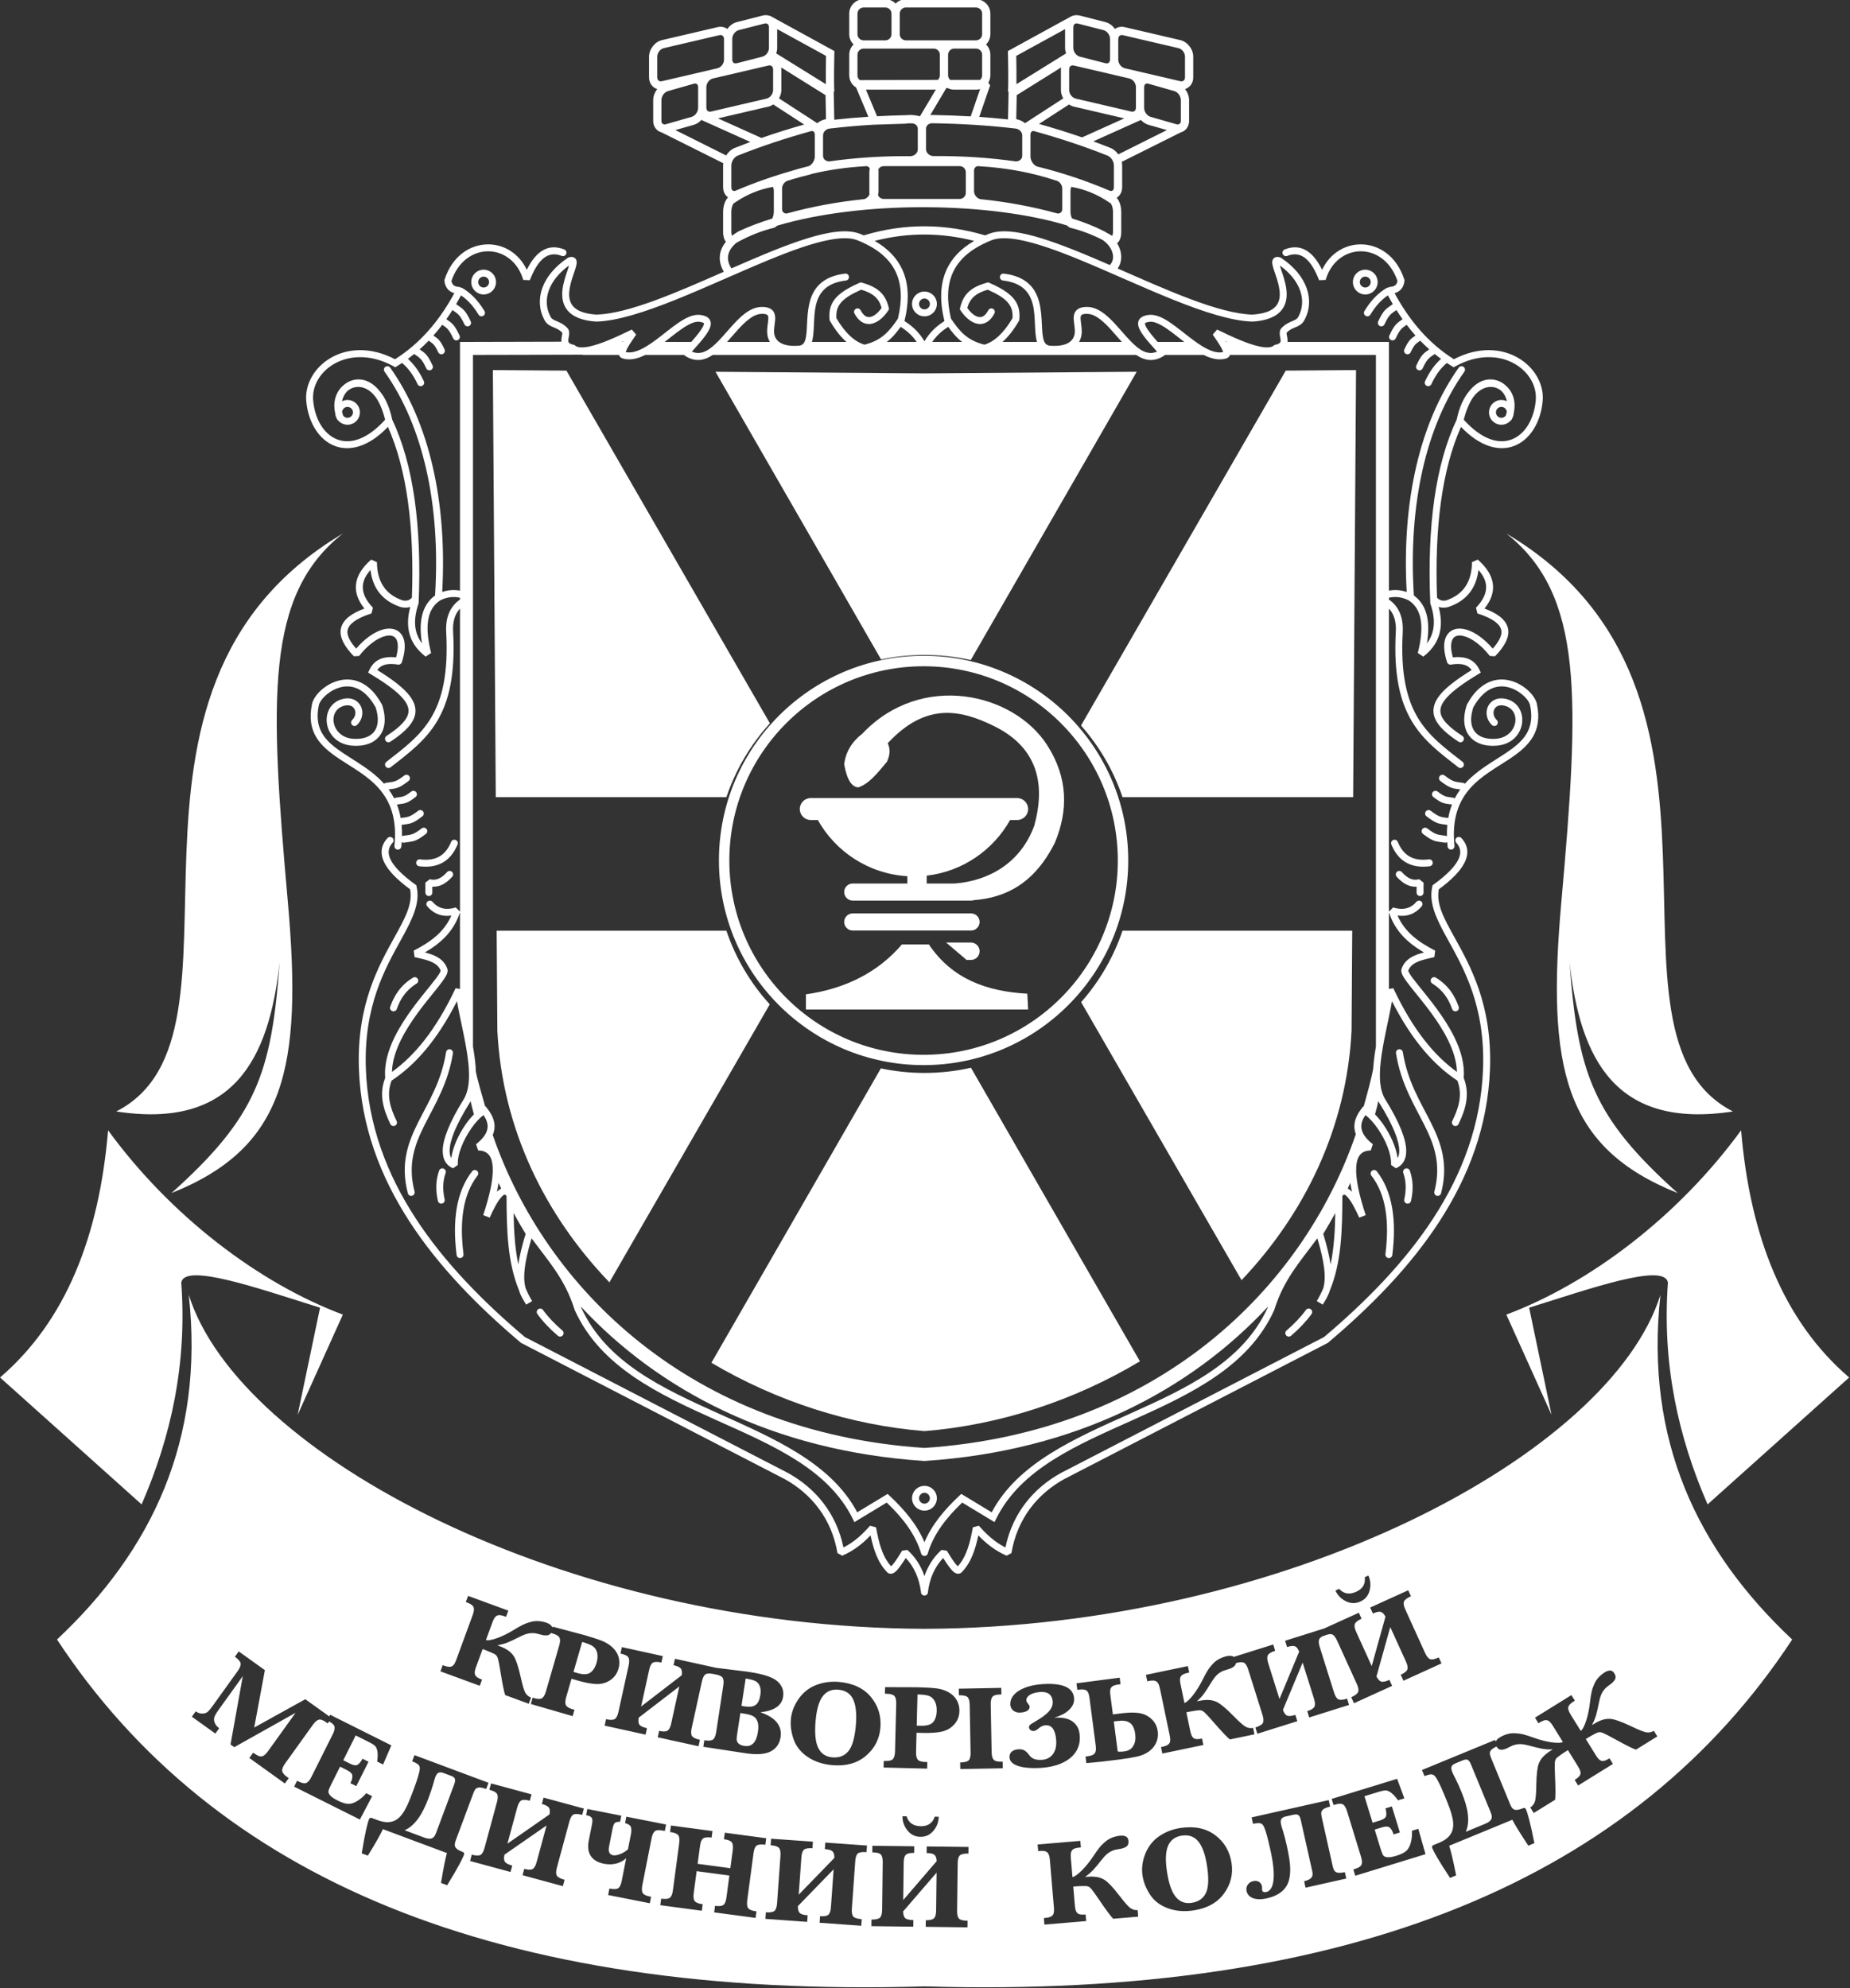<svg clip-rule="evenodd" fill-rule="evenodd" stroke-linejoin="round" stroke-miterlimit="2" viewBox="0 0 953 1024" xmlns="http://www.w3.org/2000/svg"><rect x="0" y="0" width="953" height="1024" fill="#333333" stroke="none"/><g fill="#fff"><path d="m1158.6 4928.6-1.39-205.21 35.35.27 97.77 169.45c-9.24 10.15-16.43 22.2-20.91 35.49zm105.58-204.39 100.42.77 101.99-.78-79.74 138.52c-7.16-1.62-14.61-2.47-22.25-2.47-7.15 0-14.13.74-20.85 2.17zm274.04-.56 33.77-.26-1.39 205.21h-110.82c-4.33-12.83-11.17-24.5-19.95-34.43zm31.94 269.08-.32 48.04c-2.37 46.88-22.56 87.88-52.87 119.89l-77.08-133.59c8.75-9.9 15.57-21.55 19.89-34.34zm-102.02 206.9c-31.52 18.88-67.48 30.64-103.54 33.53-35.62-2.85-71.14-14.36-102.38-32.83l81.43-141.44c6.75 1.43 13.76 2.19 20.95 2.19 7.68 0 15.16-.86 22.34-2.5zm-254.94-37.94c-30.85-32.16-51.44-73.53-53.84-120.92l-.33-48.04h110.39c4.47 13.25 11.63 25.28 20.84 35.41z" transform="matrix(1.072 0 0 1.072 -986.632 -4872.871)"/><path d="m1364.6 4847.06c62.7 0 113.6 50.9 113.6 113.6s-50.9 113.6-113.6 113.6-113.6-50.9-113.6-113.6 50.9-113.6 113.6-113.6zm0 5.84c-59.51 0-107.82 48.31-107.82 107.82s48.31 107.82 107.82 107.82 107.82-48.31 107.82-107.82-48.31-107.82-107.82-107.82z" transform="matrix(.928 0 0 .928 -790.58 -4160.337)"/><path d="m1356.38 4970.07v-3.51c-18.49-1.1-34.44-11.7-43.02-26.99h-3.39c-2.91 0-5.28-2.36-5.28-5.28 0-2.91 2.37-5.27 5.28-5.27h99.17c2.91 0 5.28 2.36 5.28 5.27 0 2.92-2.37 5.28-5.28 5.28h-3.39c-8.12 14.47-22.84 24.74-40.07 26.73v3.77h13.51c16.46-1.28 31.64-9.94 38.17-27.76 5.08-18.38 2.85-36.83-19.02-47.72-16.66-8.3-33.21-11.48-51.37 8.06.91 2.23 1.52 4.68-.33 8.85-4.34 5.17-8.59 10.71-13.83 12.38-2.97-.17-5.36-3.21-6.79-11.1.76-5.87 3.63-10.77 8.72-14.68 28.31-29.99 72.85-19.69 88.96 5.69 9.87 15.56 10.05 31.1 3.6 46.61-9.82 19.64-23.57 26.5-39.06 27.68-.39.13-.8.2-1.23.2h-3.33c-.47 0-.95 0-1.43 0h-52.13c-2.26 0-4.1-1.84-4.1-4.11s1.84-4.1 4.1-4.1zm34.73 18.47c0 2.27-1.84 4.11-4.1 4.11h-56.89c-2.26 0-4.1-1.84-4.1-4.11 0-2.26 1.84-4.1 4.1-4.1h56.89c2.26 0 4.1 1.84 4.1 4.1zm-37.33 10.79h12.93c11.34 16.87 28.18 22.6 47.32 23.68l.39 7.58h-106.78v-7.27c19.48-2.8 34.84-10.82 46.14-23.99zm31.08 7.47-9.85-8.37h11.92c2.31 0 4.18 1.88 4.18 4.18 0 2.31-1.87 4.19-4.18 4.19z" transform="matrix(1.072 0 0 1.072 -986.632 -4872.871)"/><path d="m1457.44 4674.58c23.8 10.43 48.64 21.72 64.83 22.17 7.15-.49 10.75-2.59 12.22-5.62 1.09-2.25.99-4.9.51-7.49-.53-2.86-1.55-5.64-2.29-7.83-.63-1.87-1.04-3.39-1-4.32.04-.88.38-1.49.84-1.89.55-.48 1.51-.83 3.04-.31l.21.07.18.12c12.65 8.45 16.4 20.4 11.15 30-.83 1.52-2.02 2.34-3.45 3-1.49.7-3.33 1.17-5.05 2.97 0 .07-.01.24-.01.35.02.21.05.43.09.65.13.69.29 1.43.35 2.16.04.42.04.85-.01 1.26h48.74v119.49c2.72-.51 5.6-.37 8.55.65-2.45-43.72 6.43-81.65 24.99-107.78.53-.75 1.57-.93 2.32-.4s.93 1.58.4 2.33c-18.45 25.98-27.03 63.89-24.27 107.53 6.35 4.57 7.99 12.63 6.27 23 3.67-4.79 4.43-11 1.71-18.96l-.08-.23-.01-.24c-1.56-36.88 2.49-66.51 12.69-88.07 1.27-6.1 3.4-10.51 5.9-13.54 2.67-3.42 5.7-5.15 8.55-5.63 3.29-.56 6.49.49 8.93 2.63 1.45 1.18 2.64 2.75 3.42 4.61 1.03 2.45 1.36 5.44.62 8.76-.05 1.01-.36 1.95-.85 2.76-.08.2-.16.41-.24.61l-.01.01-.13-.06c-1.09 1.41-2.8 2.32-4.71 2.32-3.29 0-5.95-2.67-5.95-5.95s2.66-5.95 5.95-5.95c.95 0 1.85.22 2.65.62-.4-1.9-1.27-3.54-2.44-4.77-1.82-1.7-4.34-2.49-6.94-1.96-2.35.48-4.69 1.96-6.72 4.63-1.82 2.56-3.43 6.16-4.62 10.98 8.6 9.5 16.73 11.88 23.05 9.44 6.42-2.47 10.73-9.75 11.53-18.7 1.3-14.5-17.39-28.05-38.61-16.43l-.85.47-.82-.51c-.82-.5-1.63-1.02-2.43-1.55-2.74 2.28-5.27 5.47-7.46 10.19-.39.83-1.38 1.19-2.21.81-.84-.39-1.2-1.38-.81-2.22 2.26-4.86 4.86-8.26 7.67-10.75-1.04-.76-2.05-1.54-3.03-2.35-2.64 1.9-3.56 2.08-5.8 6.91-.39.83-1.38 1.2-2.22.81-.83-.39-1.19-1.38-.8-2.22 2.46-5.3 3.53-5.84 6.2-7.72-1.5-1.34-2.94-2.73-4.33-4.17-2.03 1.43-2.8 1.7-4.61 5.58-.39.83-1.38 1.19-2.21.81-.84-.39-1.2-1.38-.81-2.22 2.12-4.56 3.03-5 5.34-6.64-1.48-1.66-2.89-3.39-4.24-5.16-2.25 1.57-3.19 2.04-5.28 6.53-.39.84-1.38 1.2-2.21.81s-1.2-1.38-.81-2.21c2.51-5.38 3.56-5.86 6.33-7.82-1.02-1.43-2-2.89-2.95-4.39-2.59 1.86-3.51 2.07-5.74 6.86-.38.84-1.38 1.2-2.21.81s-1.2-1.38-.81-2.21c2.7-5.81 3.72-5.9 7.02-8.31-.81-1.38-1.6-2.77-2.36-4.19-2.94 1.96-5.76 4.85-8.42 9.25-.48.79-1.5 1.04-2.29.56-.79-.47-1.04-1.5-.56-2.29 3.34-5.53 6.95-8.9 10.68-11.09.32-.18.68-.25 1.02-.22l.16-.28c1.31-.01 2.31-.26 2.99-.85.57-.48.87-1.18 1.01-2.05-3.21-9.51-10.42-14.2-17.59-14.22-7.21-.01-14.26 4.71-16.91 13.76l-3.15.13c-3.64-9.31-8.26-14.46-15.32-11.68-.86.34-1.82-.08-2.16-.94-.34-.85.08-1.82.93-2.16 7.73-3.05 13.62.87 17.99 9.78 3.86-8.11 11.21-12.24 18.63-12.22 8.49.02 17.19 5.47 20.87 16.88l.11.34-.04.35c-.21 1.99-.97 3.51-2.2 4.57-.68.58-1.52 1.03-2.54 1.31 6.5 11.95 14.77 22.33 25.99 30.08.01.01.03.02.05.03.8.56 1.62 1.1 2.45 1.63 23.79-12.38 44.13 3.8 42.67 20.11-.93 10.38-6.2 18.65-13.65 21.52-6.99 2.69-16.11.76-25.6-9.13-9.1 20.52-12.73 48.1-11.51 82.06 1.06 1.17 2.47 1.72 4.42 1.31 8.46-2.87 12.29-9.21 12.38-18.37l2.76-1.24c4.44 3.87 6.94 7.94 7.32 12.14.33 3.64-.91 7.45-4.07 11.38 3.17 1.18 5.57 2.46 7.31 3.81 2.44 1.89 3.67 3.94 4.05 6.07.69 3.97-1.81 8.46-6.29 13.04l-2.5-.13c-3.92-4.97-8.16-8.14-11.77-9.33-2-.66-3.75-.72-5.01.08-.98.62-1.57 1.76-1.77 3.35-.22 1.72.02 3.9.77 6.56 3.5-.37 6.05.06 7.97.96 2.31 1.09 3.77 2.87 4.8 4.99l.67 1.37-1.3.79c-6.61 3.99-11.44 7.44-14.5 10.63-2.68 2.79-3.95 5.29-3.56 7.82.25 1.69 1.23 3.35 2.83 5.09 1.8 1.94 4.35 3.94 7.64 6.08.77.5.99 1.54.49 2.31s-1.54.99-2.31.48c-7.41-4.82-11.3-9.19-11.95-13.46-.42-2.77.41-5.59 2.67-8.55 2.81-3.7 7.97-7.72 15.57-12.41-.61-.87-1.4-1.62-2.47-2.12-1.72-.81-4.1-1.03-7.48-.5-.81.13-1.59-.35-1.84-1.13-1.53-4.68-1.7-8.27-1.02-10.79.54-1.99 1.61-3.4 3.01-4.29 1.96-1.25 4.7-1.45 7.83-.42 3.7 1.21 8.04 4.2 12.12 8.94 1.3-1.46 2.36-2.88 3.1-4.27.84-1.57 1.27-3.07 1.01-4.51-.25-1.43-1.17-2.75-2.8-4.01-1.92-1.49-4.76-2.85-8.66-4.1l-.7-2.73c3.56-3.74 5.15-7.27 4.84-10.7-.23-2.58-1.51-5.04-3.66-7.45-1.06 8.78-5.7 14.86-14.5 17.8l-.08.03-.08.02c-1.71.39-3.18.33-4.45-.09 2.85 10.58-.12 18.3-7.4 23.86l-2.63-1.74c1.52-6.01 2.13-11.34 1.43-15.76-.65-4.08-2.45-7.34-5.77-9.5-3.31-1.7-6.54-1.97-9.54-1.28v.86c1.38.95 2.62 2.12 3.65 3.55 2.04 2.84 3.28 6.75 2.99 12.12-1.08 19.71 1.83 32 7.17 41 5.36 9.02 13.13 14.72 21.58 21.3.72.56.85 1.61.29 2.33-.57.73-1.62.86-2.34.29-8.79-6.84-16.82-12.83-22.39-22.22-5.59-9.42-8.76-22.26-7.64-42.88.24-4.42-.69-7.65-2.36-9.99-.3-.41-.61-.79-.95-1.14v145.6l2.02-2.02c4.78 1.49 8.46.49 11.19-2.71.6-.69 1.65-.78 2.35-.18s.78 1.65.18 2.35c-2.98 3.49-6.79 5.1-11.58 4.43 3.58 8.26 10.48 12.93 18.06 16.85l-.38 3.11c-2.81.66-5.7 1.22-8.11 2.29-2.01.89-3.67 2.13-4.45 4.27.06.16.29.75.54 1.18.91 1.56 2.59 3.68 4.65 6.24 5.03 6.23 12.27 14.94 16.92 24.39 3.14 6.37 5.09 13.08 4.55 19.63 3.09 7.89.95 15.14-2.49 22.22-.4.83-1.4 1.17-2.23.77-.82-.4-1.17-1.4-.77-2.23 3.01-6.2 5.08-12.51 2.44-19.41-10.96-7.27-21.56-18.78-31.43-38.16-1.63 9.39-4.43 19.96-5.43 29.34-.75 7.07-.53 13.43 2.29 17.95 6.82 10.95 9.96 19.16 9.99 24.56.02 4.29-1.74 7.06-4.96 8.43l-2.32-1.62c.3-5.36-2.82-12.32-6.48-17.57-1.94-2.79-4.03-5.11-5.87-6.35-1.31 1.93-2.11 3.9-1.93 5.97.22 2.54 1.9 5.14 5.52 8.01l-.99 2.97c-1.88.04-3.35.5-4.43 1.39-1.7 1.41-2.42 3.78-2.57 6.81-.31 5.81 1.59 13.85 4.56 22.89l-3.1 1.21c-1.98-4.36-3.87-8-5.69-9.95-.42-.45-.79-.82-1.17-.99-.03 0-.06-.02-.1-.04-.1-.03-.2-.05-.3-.05-.33-.01-.57.23-.84.6-.07 15.92-.37 31.76-6.02 45.38-.83 2.8-2.16 4.74-3.42 6.84l-2.86-1.71c1.19-2 2.23-4.07 3.12-6.19.08-.25.14-.52.21-.79 1-4.31.64-10.83-3.06-23.18-8.7 11.75-16.11 19.77-20.71 34.4-.02.07-.05.13-.07.19-12.29 27.03-39.95 40.18-67.68 52.62-26.98 12.1-54.02 23.5-65.87 47.52l-.8 1.63-15.53-9.39c-7.42 7.08-13.57 14.79-16.47 24.15-.06.66-.51 1.23-1.17 1.43-.17.05-.34.07-.5.07-.17 0-.33-.02-.5-.07-.66-.2-1.11-.77-1.18-1.43-2.9-9.36-9.04-17.07-16.46-24.15l-15.53 9.39-.81-1.63c-11.84-24.02-38.88-35.42-65.86-47.52-27.73-12.44-55.4-25.59-67.68-52.62-.03-.06-.05-.12-.07-.19-4.6-14.63-12.01-22.65-20.72-34.4-3.69 12.35-4.06 18.87-3.05 23.18.06.27.13.54.2.79.9 2.12 1.93 4.19 3.13 6.19l-2.87 1.71c-1.25-2.1-2.58-4.04-3.42-6.84-5.64-13.62-5.95-29.46-6.01-45.38-.27-.37-.52-.61-.84-.6-.53.01-1.01.47-1.57 1.08-1.82 1.95-3.72 5.59-5.69 9.95l-3.1-1.21c2.97-9.04 4.86-17.08 4.56-22.89-.16-3.03-.87-5.4-2.57-6.81-1.09-.89-2.55-1.35-4.43-1.39l-1-2.97c3.62-2.87 5.31-5.47 5.53-8.01.18-2.07-.62-4.04-1.93-5.97-1.85 1.24-3.93 3.56-5.88 6.35-3.65 5.25-6.78 12.21-6.48 17.57l-2.31 1.62c-3.22-1.37-4.99-4.14-4.96-8.43.03-5.4 3.17-13.61 9.99-24.56 2.81-4.52 3.04-10.88 2.29-17.95-1-9.38-3.8-19.95-5.43-29.34-9.87 19.38-20.47 30.89-31.43 38.16-2.64 6.9-.57 13.21 2.43 19.41.41.83.06 1.83-.77 2.23s-1.82.06-2.23-.77c-3.43-7.08-5.57-14.33-2.48-22.22-.55-6.55 1.41-13.26 4.55-19.63 4.65-9.45 11.89-18.16 16.91-24.39 2.07-2.56 3.74-4.68 4.66-6.24.25-.43.47-1.02.54-1.18-.78-2.14-2.44-3.38-4.45-4.27-2.41-1.07-5.31-1.63-8.11-2.29l-.39-3.11c7.59-3.92 14.48-8.59 18.07-16.85-4.8.67-8.61-.94-11.59-4.43-.6-.7-.52-1.75.18-2.35s1.76-.51 2.35.18c2.74 3.2 6.41 4.2 11.2 2.71l2.01 2.02v-145.6c-.33.35-.65.73-.94 1.14-1.68 2.34-2.61 5.57-2.36 9.99 1.12 20.62-2.05 33.46-7.64 42.88-5.58 9.39-13.6 15.38-22.39 22.22-.73.57-1.77.44-2.34-.29-.57-.72-.44-1.77.29-2.33 8.44-6.58 16.21-12.28 21.57-21.3 5.34-9 8.25-21.29 7.18-41-.3-5.37.94-9.28 2.98-12.12 1.03-1.43 2.28-2.6 3.65-3.55v-.86c-2.99-.69-6.22-.42-9.53 1.28-3.33 2.16-5.12 5.42-5.77 9.5-.7 4.42-.09 9.75 1.43 15.76l-2.63 1.74c-7.28-5.56-10.25-13.28-7.4-23.86-1.27.42-2.74.48-4.45.09l-.09-.02-.08-.03c-8.79-2.94-13.44-9.02-14.49-17.8-2.15 2.41-3.43 4.87-3.66 7.45-.31 3.43 1.28 6.96 4.84 10.7l-.7 2.73c-3.91 1.25-6.74 2.61-8.66 4.1-1.64 1.26-2.56 2.58-2.81 4.01-.25 1.44.17 2.94 1.01 4.51.74 1.39 1.81 2.81 3.11 4.27 4.07-4.74 8.41-7.73 12.11-8.94 3.13-1.03 5.87-.83 7.84.42 1.4.89 2.46 2.3 3 4.29.69 2.52.52 6.11-1.01 10.79-.26.78-1.04 1.26-1.84 1.13-3.38-.53-5.76-.31-7.48.5-1.08.5-1.86 1.25-2.47 2.12 7.59 4.69 12.76 8.71 15.57 12.41 2.25 2.96 3.09 5.78 2.67 8.55-.65 4.27-4.55 8.64-11.96 13.46-.77.51-1.8.29-2.3-.48-.51-.77-.29-1.81.48-2.31 3.29-2.14 5.85-4.14 7.64-6.08 1.61-1.74 2.58-3.4 2.84-5.09.39-2.53-.89-5.03-3.56-7.82-3.06-3.19-7.89-6.64-14.5-10.63l-1.3-.79.66-1.37c1.03-2.12 2.49-3.9 4.81-4.99 1.91-.9 4.46-1.33 7.97-.96.75-2.66.98-4.84.76-6.56-.2-1.59-.78-2.73-1.76-3.35-1.26-.8-3.02-.74-5.01-.08-3.61 1.19-7.86 4.36-11.77 9.33l-2.5.13c-4.48-4.58-6.99-9.07-6.29-13.04.37-2.13 1.61-4.18 4.05-6.07 1.74-1.35 4.14-2.63 7.3-3.81-3.15-3.93-4.39-7.74-4.07-11.38.38-4.2 2.88-8.27 7.33-12.14l2.76 1.24c.09 9.16 3.92 15.5 12.38 18.37 1.94.41 3.35-.14 4.42-1.31 1.22-33.96-2.41-61.54-11.51-82.06-9.49 9.89-18.62 11.82-25.61 9.13-7.44-2.87-12.71-11.14-13.64-21.52-1.46-16.31 18.87-32.49 42.66-20.11.84-.53 1.66-1.07 2.46-1.63.02-.01.03-.02.05-.03 11.21-7.75 19.48-18.13 25.99-30.08-1.02-.28-1.87-.73-2.55-1.31-1.23-1.06-1.98-2.58-2.2-4.57l-.04-.35.11-.34c3.69-11.41 12.38-16.86 20.88-16.88 7.42-.02 14.76 4.11 18.62 12.22 4.38-8.91 10.27-12.83 17.99-9.78.86.34 1.28 1.31.94 2.16-.34.86-1.31 1.28-2.16.94-7.06-2.78-11.68 2.37-15.32 11.68l-3.15-.13c-2.66-9.05-9.7-13.77-16.92-13.76-7.16.02-14.38 4.71-17.59 14.22.14.87.45 1.57 1.01 2.05.69.59 1.69.84 2.99.85l.17.28c.34-.03.69.04 1.01.22 3.73 2.19 7.34 5.56 10.69 11.09.47.79.22 1.82-.56 2.29-.79.48-1.82.23-2.29-.56-2.66-4.4-5.48-7.29-8.42-9.25-.77 1.42-1.55 2.81-2.36 4.19 3.3 2.41 4.31 2.5 7.02 8.31.38.83.02 1.82-.81 2.21-.84.39-1.83.03-2.22-.81-2.23-4.79-3.14-5-5.74-6.86-.94 1.5-1.92 2.96-2.94 4.39 2.76 1.96 3.82 2.44 6.32 7.82.39.83.03 1.82-.8 2.21-.84.39-1.83.03-2.22-.81-2.09-4.49-3.02-4.96-5.27-6.53-1.35 1.77-2.77 3.5-4.25 5.16 2.32 1.64 3.22 2.08 5.35 6.64.38.84.02 1.83-.81 2.22-.84.38-1.83.02-2.22-.81-1.8-3.88-2.57-4.15-4.6-5.58-1.39 1.44-2.83 2.83-4.34 4.17 2.68 1.88 3.74 2.42 6.21 7.72.39.84.03 1.83-.81 2.22-.83.39-1.82.02-2.21-.81-2.25-4.83-3.16-5.01-5.8-6.91-.99.81-2 1.59-3.03 2.35 2.8 2.49 5.41 5.89 7.67 10.75.39.84.03 1.83-.81 2.22-.83.38-1.83.02-2.21-.81-2.2-4.72-4.72-7.91-7.47-10.19-.79.53-1.6 1.05-2.42 1.55l-.83.51-.84-.47c-21.23-11.62-39.91 1.93-38.61 16.43.8 8.95 5.1 16.23 11.52 18.7 6.32 2.44 14.45.06 23.05-9.44-1.19-4.82-2.79-8.42-4.62-10.98-2.02-2.67-4.37-4.15-6.71-4.63-2.6-.53-5.12.26-6.94 1.96-1.18 1.23-2.04 2.87-2.44 4.77.8-.4 1.7-.62 2.65-.62 3.28 0 5.95 2.67 5.95 5.95s-2.67 5.95-5.95 5.95c-1.92 0-3.62-.91-4.71-2.32l-.14.06v-.01c-.09-.2-.17-.41-.25-.61-.49-.81-.79-1.75-.84-2.76-.74-3.32-.41-6.31.62-8.76.78-1.86 1.97-3.43 3.42-4.61 2.43-2.14 5.64-3.19 8.92-2.63 2.85.48 5.88 2.21 8.55 5.63 2.5 3.03 4.63 7.44 5.91 13.54 10.2 21.56 14.24 51.19 12.69 88.07l-.01.24-.08.23c-2.73 7.96-1.96 14.17 1.7 18.96-1.71-10.37-.07-18.43 6.28-23 2.75-43.64-5.82-81.55-24.27-107.53-.53-.75-.36-1.8.39-2.33s1.79-.35 2.33.4c18.55 26.13 27.43 64.06 24.99 107.78 2.95-1.02 5.82-1.16 8.54-.65v-119.48l48.73-.12c-.03-.38-.03-.76 0-1.15.06-.73.23-1.47.35-2.16.04-.22.08-.44.09-.65.01-.11 0-.28-.01-.35-1.71-1.8-3.55-2.27-5.04-2.97-1.43-.66-2.63-1.48-3.46-3-5.24-9.6-1.49-21.55 11.15-30l.19-.12.2-.07c1.53-.52 2.49-.17 3.04.31.47.4.81 1.01.84 1.89.04.93-.36 2.45-.99 4.32-.74 2.19-1.76 4.97-2.29 7.83-.48 2.59-.58 5.24.51 7.49 1.47 3.03 5.06 5.13 12.22 5.62 15.37-.43 38.57-10.64 61.25-20.6-1.64-2.79-2.18-5.47-1.88-7.97.27-2.27 1.27-4.42 2.87-6.4-.75-.96-1.33-2.58-1.33-4.63v-9.87c0-1.99.51-3.95 1.27-5.35.32-.6.71-1.11 1.11-1.52-.08-.05-.16-.11-.24-.18-1.27-.98-2.14-2.62-2.14-4.76v-10.36c0-.36.03-.73.08-1.1l-29.68-14.83c-.72-.19-1.36-.52-1.91-.96-1.25-.99-2.09-2.6-2.09-4.65v-9.88c0-1.88.76-3.79 1.96-5.31-.69-.21-1.32-.55-1.86-1-1.26-1.03-2.09-2.66-2.09-4.69v-9.87c0-3.61 2.79-7.16 6.21-7.96l26.67-6.22c1.83-.43 3.49-.05 4.74.86 1.13-1.59 2.74-2.82 4.53-3.27l12.33-3.16c1.27-.32 2.46-.25 3.49.13l.05-.09 31.04 17.01-.02 1.21s-.33 14.02-.01 18.18l-.29.17.27 13.44c5.46-.61 10.92-1.08 16.38-1.43l-5.87-14.03c-1.99-1.21-3.32-3.4-3.32-5.9v-9.87c0-1.93.8-3.68 2.08-4.94-1.28-1.25-2.08-3-2.08-4.93v-9.87c0-3.82 3.1-6.92 6.92-6.92h10.43c1.94 0 3.69.8 4.94 2.08 1.26-1.28 3-2.08 4.93-2.08h33.68c3.82 0 6.91 3.1 6.91 6.92v9.87c0 1.93-.79 3.68-2.07 4.93 1.28 1.26 2.07 3.01 2.07 4.94v9.87c0 1.31-.36 2.53-.99 3.58l.89 1.25-5.24 15.17c4.61.32 9.22.72 13.83 1.21l.27-13.29-.29-.17c.32-4.16-.01-18.18-.01-18.18l-.02-1.21 31.04-17.01.05.09c1.03-.38 2.22-.45 3.49-.13l12.33 3.16c1.79.45 3.4 1.68 4.53 3.27 1.25-.91 2.91-1.29 4.74-.86l26.67 6.22c3.42.8 6.21 4.35 6.21 7.96v9.87c0 2.03-.83 3.66-2.09 4.69-.55.45-1.17.79-1.86 1 1.2 1.52 1.96 3.43 1.96 5.31v9.88c0 2.05-.84 3.66-2.09 4.65-.55.44-1.19.77-1.91.96l-28.37 14.17c.13.59.2 1.18.2 1.76v10.36c0 2.14-.86 3.78-2.13 4.76-.17.13-.34.25-.52.36.34.37.66.82.94 1.34.76 1.4 1.27 3.36 1.27 5.35v9.87c0 2.28-.71 4.03-1.58 4.93-.14.14-.27.27-.42.38 2.5 4.02 2.68 8.69.28 12.12zm-185.6-.04c5.5-2.4 10.94-4.77 16.2-6.94 11.44-4.72 22.07-8.56 30.66-10.12 6.05-1.1 11.14-1.05 14.92.45.61.24 1.21.49 1.8.75 20.04-6.03 39.45-5.62 58.35 0 .59-.26 1.19-.51 1.81-.75 3.78-1.5 8.87-1.55 14.91-.45 8.6 1.56 19.22 5.4 30.67 10.12 4.09 1.69 8.28 3.49 12.53 5.34 3.11-3.25 1.32-8.79-3.48-12.07-5.11-2.63-10.23-4.54-15.37-5.81l-.14-.04-.14-.05c-.51-.21-1.02-.57-1.49-1.07-18.46-5.61-42.6-8.6-67.23-8.75-.63-.01-1.26-.01-1.89-.01-.09 0-.19 0-.28 0-24.64.01-49.64 2.87-69.84 8.87-.45.44-.92.77-1.39.96l-.13.05-.14.04c-6 1.48-11.97 3.83-17.92 7.17-2.25 1.88-3.73 4.02-4.02 6.43-.22 1.85.29 3.82 1.61 5.88zm63.89-12.06c-1.06-.51-2.17-.99-3.34-1.45-3.32-1.32-7.79-1.23-13.09-.27-8.41 1.52-18.8 5.3-29.99 9.92-28.5 11.77-62.17 28.89-82.38 29.41h-.08l-.07-.01c-8.97-.6-13.23-3.71-15.07-7.5-1.12-2.32-1.35-4.97-1.07-7.65.39-3.66 1.74-7.38 2.69-10.19.17-.51.33-1.09.47-1.6-9.9 7.18-13.15 16.81-8.81 24.74.6 1.11 1.63 1.46 2.74 1.94 1.66.7 3.52 1.49 5.31 3.4.87.93 1 2.27.72 3.82-.11.61-.27 1.27-.31 1.92-.03.38-.03.75.17 1.08.32.56 1.07.9 2.36 1.19l.4.09.32.27c.62.53 1.47.78 2.48.87 1.26.11 2.75-.05 4.41-.4 5.43-1.15 12.62-4.34 20.37-8.14l2.11 2.43c-1.46 2.16-3.24 4.62-4.3 6.64-.31.58-.56 1.34-.69 1.76 2.47.52 5.06-.23 7.71-1.55 3.11-1.54 6.28-3.9 9.38-6.31 3.9-3.04 7.72-6.17 11.22-8.08 2.63-1.43 5.12-2.18 7.37-1.93 2.54.28 3.96 1.17 4.63 2.23.54.86.71 1.91.39 3.17-.31 1.28-1.19 2.87-2.56 4.73-1.56 2.1-3.78 4.62-6.4 7.52 2.92 1.27 5.58.58 8.11-1.08 2.28-1.51 4.46-3.73 6.63-6.14 3.47-3.84 6.9-8.12 10.54-10.92 2.69-2.08 5.52-3.37 8.51-3.34 2.33.01 3.77.58 4.69 1.37 1.04.9 1.51 2.14 1.58 3.64.1 2.01-.66 4.63-.54 7.14.19 3.95 3.46 7.14 11.9 6.48 1.67-.13 2.52-1.11 3.01-2.54.67-1.98.78-4.65.91-7.57.32-6.94.82-15.1 6.84-20.11 2.62-2.17 6.28-3.79 11.47-4.41.92-.11 1.75.55 1.85 1.46.11.92-.54 1.75-1.45 1.85-4.4.53-7.53 1.82-9.74 3.67-5.26 4.37-5.36 11.62-5.64 17.7-.14 3.11-.31 5.96-.98 8.14h16.59c-2.79-2.47-5.42-5.81-7.88-10.04l-.18-.32-.03-.36c-.3-3.22.11-5.89 1.47-8.29 1.91-3.4 5.85-6.31 12.94-9.39l.54-.23.57.15c7.92 2.19 11.42 5.69 12.92 12.07l.16.69-.39.6c-2.63 4.04-6.28 6.67-9.61 6.51-2.37-.12-4.77-1.53-6.64-5.05-.43-.82-.12-1.83.7-2.26.81-.43 1.82-.12 2.25.7 1.13 2.14 2.41 3.21 3.86 3.28 1.08.05 2.17-.43 3.22-1.2 1.09-.8 2.11-1.91 3.02-3.2-1.26-4.56-4.09-7.08-9.81-8.76-9.4 4.16-12.36 7.62-11.91 13.71 4.04 6.86 8.49 11.16 13.49 12.71 8.36-2.09 11.92-6.42 16.06-12.5 2-8.39 1.98-15.9-.96-22.25-2.57-5.56-7.36-10.2-14.85-13.82-.08.03-.16.05-.24.08zm4.96-1.16c6.49 3.75 10.76 8.38 13.23 13.72 3.26 7.05 3.37 15.39 1.1 24.73l-.02.08c3.88 2.42 7.17 5.55 9.6 9.7 2.43-4.15 5.71-7.28 9.6-9.7l-.02-.08c-2.27-9.34-2.16-17.68 1.1-24.73 2.46-5.33 6.72-9.96 13.21-13.71-15.55-3.95-31.46-4.2-47.8-.01zm52.47 1.3c-7.49 3.62-12.29 8.26-14.85 13.82-2.94 6.35-2.96 13.86-.96 22.25 4.13 6.08 7.69 10.41 16.06 12.5 5-1.55 9.45-5.85 13.49-12.71.44-6.09-2.51-9.55-11.91-13.71-5.73 1.68-8.55 4.2-9.82 8.76.91 1.29 1.94 2.4 3.02 3.2 1.06.77 2.15 1.25 3.23 1.2 1.44-.07 2.72-1.14 3.86-3.28.43-.82 1.44-1.13 2.25-.7s1.12 1.44.69 2.26c-1.86 3.52-4.26 4.93-6.63 5.05-3.34.16-6.99-2.47-9.62-6.51l-.38-.6.16-.69c1.49-6.38 4.99-9.88 12.91-12.07l.57-.15.54.23c7.09 3.08 11.03 5.99 12.95 9.39 1.36 2.4 1.77 5.07 1.47 8.29l-.03.36-.19.32c-2.45 4.23-5.09 7.57-7.87 10.04h16.58c-.66-2.18-.83-5.03-.97-8.14-.28-6.08-.38-13.33-5.64-17.7-2.22-1.85-5.34-3.14-9.74-3.67-.91-.1-1.57-.93-1.46-1.85.11-.91.94-1.57 1.85-1.46 5.2.62 8.86 2.24 11.48 4.41 6.01 5.01 6.51 13.17 6.84 20.11.13 2.92.24 5.59.91 7.57.49 1.43 1.34 2.41 3.01 2.54 8.44.66 11.7-2.53 11.89-6.48.12-2.51-.64-5.13-.54-7.14.08-1.5.55-2.74 1.59-3.64.91-.79 2.36-1.36 4.69-1.37 2.99-.03 5.81 1.26 8.51 3.34 3.63 2.8 7.07 7.08 10.54 10.92 2.17 2.41 4.34 4.63 6.62 6.14 2.53 1.66 5.2 2.35 8.12 1.08-2.62-2.9-4.85-5.42-6.41-7.52-1.37-1.86-2.24-3.45-2.56-4.73-.31-1.26-.14-2.31.4-3.17.67-1.06 2.09-1.95 4.62-2.23 2.25-.25 4.75.5 7.38 1.93 3.5 1.91 7.31 5.04 11.22 8.08 3.1 2.41 6.26 4.77 9.37 6.31 2.65 1.32 5.24 2.07 7.72 1.55-.13-.42-.38-1.18-.69-1.76-1.07-2.02-2.84-4.48-4.3-6.64l2.11-2.43c7.74 3.8 14.93 6.99 20.37 8.14 1.66.35 3.14.51 4.4.4 1.01-.09 1.86-.34 2.49-.87l.31-.27.41-.09c1.29-.29 2.03-.63 2.36-1.19.19-.33.19-.7.17-1.08-.05-.65-.21-1.31-.32-1.92-.27-1.55-.14-2.89.73-3.82 1.79-1.91 3.65-2.7 5.3-3.4 1.12-.48 2.14-.83 2.75-1.94 4.33-7.93 1.09-17.56-8.81-24.74.13.51.29 1.09.47 1.6.94 2.81 2.29 6.53 2.68 10.19.29 2.68.06 5.33-1.07 7.65-1.83 3.79-6.09 6.9-15.06 7.5l-.08.01h-.07c-20.22-.52-53.88-17.64-82.38-29.41-11.2-4.62-21.58-8.4-29.99-9.92-5.3-.96-9.78-1.05-13.09.27-1.17.46-2.28.94-3.34 1.44l-.07.23c-.08-.03-.16-.05-.24-.08zm-96.98-26.47v9.87c0 1.38 1.04 2.32 2.36 2.12 12.27-3.38 24.58-5.61 36.96-6.86 1.15-.24 2.14-1.1 2.67-2.18-.03-.29-.05-.58-.05-.87v-9.88c0-.62.08-1.23.24-1.81-.38-.81-1.23-1.28-2.22-1.1l-.12.03h-.12c-8.66.5-17.15 1.69-25.44 3.66-.2.09-.41.17-.62.24l-.08.03-.08.02c-2.7.66-5.39 1.38-8.07 2.14-.67.21-1.35.43-2.02.65l-.13.04-.13.03c-1.75.32-3.15 2.06-3.15 3.87zm46.1 3.16c.43 1.09 1.5 1.87 2.75 1.87h36.48c1.64 0 2.96-1.32 2.96-2.95v-9.88c0-1.63-1.32-2.95-2.96-2.95h-36.48c-1.07 0-2.01.57-2.53 1.43.02.24.03.47.03.72v9.87c0 .64-.09 1.27-.25 1.89zm-82.48-51.92v9.87c0 .7.21 1.29.64 1.64.41.34.98.42 1.61.28l26.67-6.22c1.75-.41 3.15-2.26 3.15-4.1v-9.88c0-.69-.22-1.28-.65-1.63-.41-.34-.98-.43-1.6-.28l-26.67 6.22c-1.75.41-3.15 2.26-3.15 4.1zm171.02 58.63v-9.87c0-1.81-1.4-3.55-3.15-3.87l-.13-.03-.13-.04c-11.69-3.86-23.81-6.02-36.3-6.74h-.13l-.12-.03c-1.35-.25-2.43.71-2.43 2.11v9.87c0 1.78 1.36 3.5 3.08 3.86 12.37 1.25 24.68 3.48 36.96 6.86 1.32.2 2.35-.75 2.35-2.12zm35.39-48.76v-9.87c0-1.84-1.4-3.69-3.15-4.1l-26.67-6.22c-.62-.15-1.19-.06-1.6.28-.43.35-.65.94-.65 1.63v9.88c0 1.84 1.4 3.69 3.15 4.1l26.67 6.22c.62.14 1.2.06 1.61-.28.43-.35.64-.94.64-1.64zm-130.84-28.33c-1.63 0-2.96 1.33-2.96 2.96v9.87c0 .94.44 1.78 1.13 2.32l37.47-.11c.61-.54.99-1.33.99-2.21v-9.87c0-1.63-1.33-2.96-2.96-2.96zm-40.67 23.92c4.92 3.19 18.39 11.93 18.39 11.93 1.03-.9 2.41-1.58 4.2-1.96l-.22-11.51-21.31-13.31c.04.32.07.65.07.98v9.88c0 1.39-.42 2.77-1.13 3.99zm45.33 12.66c-6.9.4-13.78.99-20.66 1.81h-.06l-.05.01c-1.84.12-3.39 1.56-3.39 3.29v9.87c0 1.58 1.4 2.71 3.07 2.63 12.67-1.79 25.7-2.64 39.13-2.5 1.81-.15 3.32-1.58 3.32-3.29 0-.01 0-.03 0-.04v-9.83c0-.01 0-.03 0-.04-.03-1.58-1.46-2.69-3.19-2.58h-.05c-.6.01-1.2.02-1.8.03-.21.03-.42.07-.63.11l-.16.03zm-46.2-45.93v9.03c0 .89-.17 1.78-.47 2.63 3.34 2.08 23.84 14.79 23.84 14.79-.06-4.55.05-10.95.1-13.59zm-21.59 14.56c0 .68.2 1.26.62 1.6.39.32.94.38 1.54.23l12.33-3.16c1.75-.44 3.15-2.34 3.15-4.2v-9.87c0-.68-.21-1.26-.63-1.6-.39-.32-.94-.38-1.54-.23l-12.33 3.15c-1.75.45-3.14 2.34-3.14 4.21zm64.24 14.53c1.08 2.58 5.04 12.02 5.35 12.77 4.75-.25 9.49-.42 14.24-.52 1.92-.22 4.04-.05 6.37.53l7.66-12.86c-.35.06-.7.08-1.06.08zm-68.2-24.26c0-.7-.22-1.29-.65-1.64-.41-.34-.98-.42-1.6-.28l-26.67 6.23c-1.75.4-3.15 2.25-3.15 4.1v9.87c0 .69.21 1.28.65 1.63.4.34.98.43 1.6.28l26.67-6.22c1.75-.41 3.15-2.26 3.15-4.1zm143.3 46.21c0-1.74-1.59-3.18-3.47-3.3h-.05l-.05-.01c-13.1-1.54-26.22-2.29-39.4-2.51h-.04c-1.74-.11-3.22 1.01-3.22 2.62v.04 9.83.04c.03 1.7 1.57 3.1 3.4 3.25 13.61-.13 26.83.73 39.69 2.54 1.7.07 3.14-1.04 3.14-2.63zm-24.76-9.11 4.53-13.13c-.63.19-1.3.29-2 .29h-10.44c-1.13 0-2.2-.27-3.14-.75h-.67l-7.71 12.97c.44-.06.91-.07 1.38-.05 6.02.1 12.04.32 18.05.67zm-80.02 3.9-14.84-9.62c-.73.47-1.52.83-2.34 1.02l-24.23 5.65 20.89 9.41c6.84-2.39 13.68-4.52 20.52-6.46zm-50.96-17.87c0-.68-.19-1.24-.59-1.56-.37-.3-.89-.33-1.45-.17l-12.47 3.55c-1.74.5-3.13 2.45-3.13 4.33v9.88c0 .55.13 1.03.4 1.37l.9.45c.23.01.48-.02.74-.09l12.47-3.56c1.74-.5 3.13-2.45 3.13-4.33zm92.92-35.39c0-1.63-1.32-2.96-2.96-2.96h-10.43c-1.63 0-2.96 1.33-2.96 2.96v9.87c0 1.63 1.33 2.95 2.96 2.95h10.43c1.64 0 2.96-1.32 2.96-2.95zm40.59 12.82c1.63 0 2.96-1.32 2.96-2.95v-9.87c0-1.63-1.33-2.96-2.96-2.96h-33.68c-1.63 0-2.95 1.33-2.95 2.96v9.87c0 1.63 1.32 2.95 2.95 2.95zm1.97 18.99c.6-.54.99-1.33.99-2.2v-9.87c0-1.63-1.33-2.96-2.96-2.96h-10.44c-1.63 0-2.95 1.33-2.95 2.96v9.87c0 .87.38 1.66.98 2.2zm66.41-19.55v9.87c0 1.84 1.4 3.69 3.15 4.1l26.67 6.22c.62.15 1.2.06 1.6-.28.44-.35.65-.94.65-1.63v-9.87c0-1.85-1.4-3.7-3.15-4.1l-26.67-6.23c-.62-.14-1.19-.06-1.6.28-.43.35-.65.94-.65 1.64zm-145.82 56.35v-10.35c0-.72-.18-1.31-.6-1.64-.38-.29-.9-.29-1.47-.1l-.05.02-.05.01c-11.52 3.2-23.03 6.95-34.51 11.52l-.06.02-.05.02c-1.85.61-3.32 2.8-3.32 4.85v10.36c0 .71.18 1.31.6 1.63.36.28.86.3 1.4.13 8.7-3.7 17.59-6.86 26.69-9.46 2.86-.9 5.76-1.7 8.67-2.4 1.57-.83 2.75-2.77 2.75-4.61zm145.85-1.01 23.35-11.67-8.9-2.53c-1.35-.39-2.6-1.23-3.61-2.33l-22.86 10.28c2.63.97 5.26 1.97 7.88 3.02 1.6.54 3.06 1.73 4.14 3.23zm-27.51-41.75-21.31 13.31s-.22 11.51-.23 11.51c1.8.38 3.18 1.06 4.21 1.96l18.39-11.93c-.71-1.22-1.13-2.6-1.13-3.99v-9.88c0-.33.03-.66.07-.98zm57.16 26.94c.27-.34.4-.82.4-1.37v-9.88c0-1.88-1.39-3.83-3.13-4.33l-12.47-3.55c-.56-.16-1.08-.13-1.45.17-.4.32-.59.88-.59 1.56v9.87c0 1.88 1.39 3.83 3.13 4.33l12.47 3.56c.26.07.51.1.74.09zm-53.36-9.15-14.41 9.34c6.91 1.94 13.82 4.07 20.71 6.46l20.27-9.13-24.23-5.65c-.82-.19-1.61-.55-2.34-1.02zm18.19 61.67c.88.46 1.76.94 2.64 1.43.14-.44.32-1.13.32-1.74v-9.87c0-1.29-.3-2.56-.79-3.47-.16-.29-.27-.58-.49-.66l-.19-.08-.18-.12c-5.92-4.06-12.06-6.5-18.39-7.57-.14.4-.38 1.22-.38 1.93v9.87c0 1.23.28 2.46.74 3.35 5.85 1.84 11.12 3.94 15.66 6.28l.04.02c.35.2.69.41 1.02.63zm-36.7-47.05v10.35c0 2.02 1.43 4.19 3.25 4.84 11.95 2.93 23.57 6.83 34.86 11.63.54.16 1.04.15 1.39-.13.43-.32.6-.92.6-1.63v-10.36c0-2.05-1.46-4.24-3.31-4.85l-.06-.02-.05-.02c-11.49-4.57-22.99-8.32-34.52-11.52l-.05-.01-.04-.02c-.57-.19-1.1-.19-1.47.1-.42.33-.6.92-.6 1.64zm38.23-36.27v-9.87c0-1.87-1.39-3.76-3.14-4.21l-12.33-3.15c-.6-.15-1.15-.09-1.54.23-.42.34-.63.92-.63 1.6v9.87c0 1.86 1.4 3.76 3.15 4.2l12.33 3.16c.6.15 1.15.09 1.54-.23.42-.34.62-.92.62-1.6zm-21.59-14.56c-8.39 4.6-23.47 12.86-23.47 12.86.05 2.64.16 9.04.1 13.59l23.84-14.79c-.3-.85-.47-1.74-.47-2.63zm-139.96 77.73c0-.71-.24-1.53-.38-1.93-6.32 1.07-12.47 3.51-18.39 7.57l-.17.12-.2.08c-.21.08-.33.37-.49.66-.49.91-.79 2.18-.79 3.47v9.87c0 .61.18 1.3.32 1.74.89-.72 1.88-1.4 2.94-2.04l.09-.05.09-.04c4.91-2.32 10.36-4.37 16.21-6.16.48-.9.77-2.16.77-3.42zm-22.9-17.03c1.1-1.74 2.71-3.15 4.49-3.76 2.37-.94 4.74-1.85 7.11-2.73l-23.51-10.57c-1.01 1.1-2.26 1.94-3.61 2.33l-8.9 2.53zm318.47 363.61v36.83l2.11-.34c9.58 20.31 19.87 32.51 30.58 40.21-.13-5.14-1.84-10.34-4.29-15.32-4.54-9.22-11.62-17.69-16.53-23.77-2.58-3.21-4.58-5.81-5.4-7.53-.58-1.23-.63-2.22-.4-2.9 1.07-3.17 3.38-5.1 6.31-6.4 1.38-.61 2.91-1.07 4.48-1.48-7.5-4.39-13.87-10.01-16.86-19.3zm-98.35-274.02c-.15-.12-.31-.24-.46-.35-3.75-2.92-7.4-5.95-10.77-7.78-1.94-1.06-3.75-1.73-5.41-1.55-.61.07-1.12.17-1.53.32-.3.11-.54.19-.65.38-.09.17-.03.36.03.59.09.36.25.75.47 1.17.98 1.9 2.97 4.32 5.55 7.22zm78.55 406.77c.29.13.6.3.9.52.38.26.76.6 1.15 1-.32-1.47-.59-2.9-.79-4.26-.42.91-.84 1.82-1.26 2.74zm-482.72-371.36c.48.64 1.24 1.05 2.09 1.05 1.44 0 2.62-1.18 2.62-2.62s-1.18-2.62-2.62-2.62c-1.36 0-2.48 1.04-2.61 2.37.13.6.3 1.21.52 1.82zm81.9 383.13c.15 8.47.62 16.81 2.27 24.66.57-3.87 1.67-8.65 3.51-14.67-2.02-3.3-3.95-6.63-5.78-9.99zm215.53-418.54c-2.58-1.97-4.63-4.4-6.66-7.24-3.03 1.87-5.64 4.23-7.7 7.24zm146.2 5.94c-.02-.01-.04-.01-.07-.01l.05.03zm-238.59-5.94c-.82-1.38-1.22-2.92-1.3-4.51-.1-2.08.37-4.23.52-6.08.07-.87.14-1.65-.28-2.2s-1.26-.69-2.66-.7c-2.29-.02-4.4 1.06-6.46 2.65-3.49 2.69-6.76 6.82-10.1 10.52-.1.1-.19.21-.29.32zm265.93 428.53c1.84 6.02 2.95 10.8 3.52 14.67 1.65-7.85 2.12-16.19 2.26-24.66-1.83 3.36-3.76 6.69-5.78 9.99zm-303.71-428.53c2.58-2.9 4.56-5.32 5.55-7.22.22-.42.38-.81.47-1.17.06-.23.11-.42.03-.59-.11-.19-.35-.27-.65-.38-.41-.15-.92-.25-1.53-.32-1.67-.18-3.48.49-5.42 1.55-3.36 1.83-7.01 4.86-10.77 7.78-.15.11-.3.23-.45.35zm108.33 0c-2.06-3.01-4.68-5.37-7.7-7.24-2.04 2.84-4.08 5.27-6.66 7.24zm98.6 0c-.1-.11-.2-.22-.3-.32-3.33-3.7-6.6-7.83-10.1-10.52-2.05-1.59-4.17-2.67-6.45-2.65-1.4.01-2.24.15-2.67.7-.41.55-.34 1.33-.27 2.2.14 1.85.61 4 .51 6.08-.07 1.59-.48 3.13-1.29 4.51zm184.47 35.41c.21-.61.38-1.22.51-1.82-.12-1.33-1.24-2.37-2.6-2.37-1.45 0-2.62 1.18-2.62 2.62s1.17 2.62 2.62 2.62c.85 0 1.61-.41 2.09-1.05zm-497.43 329.38c-.18.35-.38.68-.58 1.01-6.36 10.21-9.46 17.78-9.49 22.82-.01 1.41.25 2.57.79 3.49.75-5.33 3.57-11.41 6.9-16.17 1.28-1.84 2.64-3.49 3.98-4.83-.8-2.94-1.19-4.43-1.6-6.32zm73.22-364.79c.07-.11.14-.22.21-.34-.24.12-.49.23-.73.34zm290.27 0c-.24-.11-.48-.22-.72-.34.07.12.13.23.2.34zm-350.04 404.03c-.21 1.36-.47 2.79-.79 4.26.39-.4.77-.74 1.15-1 .3-.22.6-.39.9-.52-.43-.92-.85-1.83-1.26-2.74zm421.15-32.92c1.33 1.34 2.69 2.99 3.98 4.83 3.32 4.76 6.15 10.84 6.9 16.17.54-.92.79-2.08.78-3.49-.03-5.04-3.13-12.61-9.48-22.82-.21-.33-.41-.68-.59-1.03-.37 1.96-.55 2.51-1.59 6.34zm-381.61 92.35c.06.16.11.33.17.51 11.97 26.23 39.02 38.77 65.96 50.86 27.11 12.16 54.11 23.88 66.67 47.47l14.61-8.83.92.86c7.13 6.67 13.2 13.88 16.78 22.34 3.58-8.46 9.64-15.67 16.78-22.34l.92-.86 14.61 8.83c12.56-23.59 39.55-35.31 66.66-47.47 26.94-12.09 54-24.63 65.97-50.86.05-.18.11-.35.16-.51-37.16 39.98-92.07 69.37-164.9 74.17l-.2.02-.21-.02c-72.82-4.8-127.73-34.19-164.9-74.17zm165.09 86.14h.03c3.29 0 5.95 2.66 5.95 5.95 0 3.28-2.66 5.95-5.95 5.95-.01 0-.02 0-.03 0-3.28 0-5.95-2.67-5.95-5.95 0-3.29 2.67-5.95 5.95-5.95zm.03 3.33c-.01 0-.02 0-.03 0-1.43.02-2.58 1.18-2.58 2.62 0 1.43 1.15 2.6 2.58 2.61h.03c1.43-.01 2.59-1.18 2.59-2.61 0-1.44-1.16-2.6-2.59-2.62zm-164.23-546.81c-5.43.01-52.73.12-52.73.12v332.29c.43 2.46.79 4.87 1.04 7.21.18 1.65.3 3.27.34 4.83.83 4.24 3.03 11.61 4.5 16.79l.2-.09.79 1.03c2.36 3.03 3.75 6.17 3.46 9.45-.09 1.06-.36 2.14-.84 3.25 25.3 73.54 95.01 142.89 207.46 150.38 112.56-7.5 182.07-77.14 207.29-150.76-.38-.97-.59-1.93-.67-2.87-.29-3.28 1.1-6.42 3.45-9.45l.8-1.03.18.08c1.58-5.67 3.66-13.09 4.57-18.12.06-1.14.16-2.3.29-3.49.24-2.34.61-4.75 1.03-7.21v-332.28h-70.14c-.28.87-.96 1.47-1.97 1.74-2.71.74-5.56.37-8.46-.76-.72-.28-1.45-.61-2.18-.98h-18.81l-.02.21c-4.98 3.38-9.44 2.58-13.62-.21h-203.48c-4.19 2.79-8.64 3.59-13.62.21l-.03-.21h-18.8c-.73.37-1.46.7-2.19.98-2.9 1.13-5.74 1.5-8.45.76-1.02-.27-1.69-.87-1.97-1.74h-17.68zm.24-.19.05.04.09-.05c-.05 0-.1.01-.14.01zm-59.22 304.92v-36.83c-2.98 9.29-9.35 14.91-16.86 19.3 1.58.41 3.1.87 4.48 1.48 2.94 1.3 5.24 3.23 6.32 6.4.23.68.18 1.67-.41 2.9-.81 1.72-2.81 4.32-5.4 7.53-4.9 6.08-11.98 14.55-16.52 23.77-2.45 4.98-4.17 10.18-4.29 15.32 10.71-7.7 21-19.9 30.58-40.21zm223.18-335.05h.03c3.29 0 5.95 2.67 5.95 5.95 0 3.29-2.66 5.95-5.95 5.95-.01 0-.02 0-.03 0-3.28 0-5.95-2.66-5.95-5.95 0-3.28 2.67-5.95 5.95-5.95zm.03 3.34c-.01 0-.02 0-.03 0-1.43.01-2.58 1.18-2.58 2.61 0 1.44 1.15 2.6 2.58 2.62h.03c1.43-.02 2.59-1.18 2.59-2.62 0-1.43-1.16-2.6-2.59-2.61zm-1.69 621.37c-.85-6.28-3.08-11.81-7.31-16.26-1.95 3.09-3.81 5.75-5.18 6.79-.79.61-1.55.82-2.17.78-.61-.03-1.18-.28-1.65-.8-4.46-4.61-6.5-10.91-7.91-17.63-3.69 3.83-7.9 7.3-13.6 9.76l-2.31-1.26c-2.78-16.55-12.51-28.39-25.19-35.46l-126.9-65.55-.14-.13c-40.95-34.61-75.67-76.84-77.71-131.25-1.17-31.14 9.54-49.85 17.36-64.01 4.77-8.64 8.55-15.44 7.22-22.51-6.24-4.58-10.36-8.83-12.29-12.66-2.26-4.47-1.8-8.47 1.45-11.97.63-.68 1.68-.72 2.36-.09.67.62.71 1.68.08 2.35-2.22 2.4-2.46 5.15-.92 8.21 1.82 3.59 5.82 7.52 11.79 11.84l.51.37.14.61c1.83 8-2.04 15.71-7.42 25.46-7.61 13.78-18.09 31.97-16.95 62.28 2 53.38 36.22 94.72 76.39 128.71l126.61 65.4.02.02c12.97 7.23 23.06 19.15 26.48 35.69 5.38-2.72 9.24-6.48 12.79-10.46l2.88.8c1.28 7 2.82 13.79 7.21 18.68.28-.26.7-.65 1.01-1.04 1.28-1.57 2.77-3.94 4.3-6.44l2.53-.36c3.94 3.55 6.58 7.79 8.2 12.59 1.62-4.8 4.26-9.04 8.19-12.59l2.54.36c1.53 2.5 3.02 4.87 4.29 6.44.32.39.73.78 1.02 1.04 4.39-4.89 5.92-11.68 7.21-18.68l2.88-.8c3.54 3.98 7.41 7.74 12.79 10.46 3.42-16.54 13.5-28.46 26.48-35.69l.02-.02 126.61-65.4c40.16-33.99 74.38-75.33 76.39-128.71 1.13-30.31-9.34-48.5-16.95-62.28-5.39-9.75-9.26-17.46-7.43-25.46l.14-.61.51-.37c5.97-4.32 9.98-8.25 11.79-11.84 1.55-3.06 1.31-5.81-.92-8.21-.62-.67-.58-1.73.09-2.35.67-.63 1.73-.59 2.36.09 3.25 3.5 3.71 7.5 1.45 11.97-1.93 3.83-6.05 8.08-12.29 12.66-1.33 7.07 2.44 13.87 7.22 22.51 7.81 14.16 18.53 32.87 17.36 64.01-2.05 54.41-36.77 96.64-77.72 131.25l-.14.13-126.89 65.55c-12.68 7.07-22.42 18.91-25.2 35.46l-2.3 1.26c-5.7-2.46-9.91-5.93-13.61-9.76-1.41 6.72-3.45 13.02-7.9 17.63-.47.52-1.04.77-1.66.8-.61.04-1.37-.17-2.16-.78-1.37-1.04-3.23-3.7-5.18-6.79-4.23 4.45-6.47 9.98-7.31 16.26.06.87-.58 1.65-1.46 1.76-.07.01-.15.02-.22.01-.08.01-.15 0-.23-.01-.88-.11-1.51-.89-1.45-1.76zm-249.52-360.21c-.04.7-.11 1.41-.18 2.13-.1.92-.92 1.58-1.83 1.48-.92-.09-1.58-.91-1.49-1.83 2.76-26.35-14.09-33.48-26.47-41.74-9.11-6.09-15.99-12.74-13.13-26.41.45-2.16 2.3-4.95 5.12-7.26 4.09-3.34 10.13-5.68 16.21-3.85 4.26 1.29 8.6 4.62 12.24 11.32l.07.13.05.14c2.11 6.4 1.4 11.46-1.16 14.82-2.58 3.39-7.14 5.19-13.07 4.76-14.57-1.06-16.39-19.08-5.17-22.33 3.63-1.05 6.38-.04 8.04 1.74 2.52 2.7 2.63 7.45-.74 10.66-.66.63-1.72.61-2.35-.06-.64-.66-.61-1.72.05-2.35 1.89-1.81 2.02-4.46.6-5.98-.96-1.03-2.58-1.42-4.67-.81-8.04 2.34-5.96 15.04 4.48 15.8 4.58.33 8.18-.83 10.18-3.45 2.01-2.64 2.31-6.61.69-11.62-3.07-5.59-6.62-8.5-10.2-9.58-4.94-1.48-9.82.53-13.14 3.24-2.11 1.73-3.63 3.74-3.97 5.36-1.85 8.85 1.08 14.27 5.99 18.64 3.49 3.1 7.91 5.71 12.37 8.58 4.58 2.96 9.2 6.19 12.98 10.41.22-.21.51-.35.84-.4 3.73-.61 4.46-.11 8.93-3.55.73-.56 1.78-.43 2.34.3s.42 1.77-.31 2.34c-4.86 3.75-5.93 3.54-9.57 4.07.97 1.34 1.87 2.78 2.66 4.32.22-.18.49-.31.79-.36 3.1-.5 3.72-.08 7.43-2.95.73-.56 1.78-.42 2.34.31.56.72.43 1.77-.3 2.33-4.48 3.45-5.2 3-8.94 3.6 0 0-.01.01-.01.01.77 1.98 1.38 4.13 1.8 6.47 3.3-.49 4.17-.19 8.43-3.48.73-.56 1.78-.42 2.34.31s.42 1.77-.31 2.34c-5.05 3.89-6.01 3.52-10.02 4.13.17 1.71.23 3.52.19 5.43.17-.09.35-.15.54-.19 3.72-.6 4.46-.1 8.93-3.55.73-.56 1.77-.42 2.33.31.57.72.43 1.77-.3 2.33-5.22 4.03-6.07 3.5-10.43 4.21-.43.07-.86-.04-1.2-.27zm17.96 157.86c.3-.86 1.26-1.32 2.12-1.01.87.31 1.32 1.26 1.02 2.13-1.43 4.02-1.46 8.27-.46 12.7.2.89-.37 1.79-1.26 1.99-.9.2-1.79-.37-2-1.26-1.13-5.07-1.06-9.94.58-14.55zm47.24 68.89c-.54-.74-.37-1.78.37-2.32s1.79-.38 2.33.37c2.5 3.44 5.64 6.72 9.31 9.85.7.6.78 1.66.18 2.35-.6.7-1.65.78-2.35.19-3.87-3.32-7.19-6.79-9.84-10.44zm-50.49-202.49c0 .92-.74 1.66-1.66 1.66s-1.67-.74-1.67-1.66v-4.82l2.13-1.6c2.88.83 5.59-.39 8.27-3.42.61-.69 1.67-.76 2.36-.15.68.61.75 1.67.14 2.36-3.08 3.48-6.29 5.01-9.57 4.79zm-9.32 40.88c.78-.49 1.81-.25 2.3.53s.25 1.81-.53 2.29c-5.37 3.35-7.91 7.65-9.53 12.25-.31.86-1.26 1.32-2.13 1.01-.87-.3-1.32-1.26-1.02-2.12 1.86-5.25 4.78-10.14 10.91-13.96zm3.01-53.53c-.91-.12-1.56-.96-1.44-1.87s.95-1.56 1.86-1.44c3.91.5 7.03-.03 9.49-1.5 2.44-1.46 4.19-3.85 5.45-6.91.35-.85 1.32-1.25 2.17-.91.85.36 1.26 1.33.91 2.18-1.56 3.79-3.8 6.68-6.82 8.5-3.01 1.8-6.82 2.56-11.62 1.95zm12.92 89.31c.14-.9.99-1.53 1.9-1.38.91.14 1.53.99 1.39 1.9-2.28 14.51-8.7 24.65-13.68 34.59-4.74 9.46-8.15 18.75-4.76 31.87.23.89-.31 1.8-1.2 2.03s-1.8-.31-2.03-1.2c-3.63-14.07-.08-24.04 5.01-34.19 4.85-9.68 11.15-19.51 13.37-33.62zm12.49 57.27c.56-.73 1.61-.86 2.34-.3.72.56.86 1.61.29 2.34-7.23 9.33-8.66 22.43-6.75 37.76.11.92-.54 1.75-1.45 1.86-.91.12-1.75-.53-1.86-1.45-2.04-16.34-.29-30.26 7.43-40.21zm5.56-433.2c3.28 0 5.95 2.66 5.95 5.95 0 3.28-2.67 5.95-5.95 5.95s-5.95-2.67-5.95-5.95c0-3.29 2.67-5.95 5.95-5.95zm0 3.33c-1.44 0-2.62 1.17-2.62 2.62 0 1.44 1.18 2.61 2.62 2.61s2.62-1.17 2.62-2.61c0-1.45-1.18-2.62-2.62-2.62zm463.02 271.68c-.34.23-.76.34-1.19.27-4.36-.71-5.21-.18-10.44-4.21-.73-.56-.86-1.61-.3-2.33.56-.73 1.61-.87 2.34-.31 4.47 3.45 5.2 2.95 8.93 3.55.19.04.37.1.53.19-.04-1.91.03-3.72.19-5.43-4-.61-4.96-.24-10.02-4.13-.73-.57-.86-1.61-.3-2.34s1.61-.87 2.34-.31c4.26 3.29 5.13 2.99 8.43 3.48.42-2.34 1.03-4.49 1.8-6.47-.01 0-.01-.01-.02-.01-3.73-.6-4.46-.15-8.93-3.6-.73-.56-.87-1.61-.31-2.33.57-.73 1.61-.87 2.34-.31 3.72 2.87 4.33 2.45 7.44 2.95.3.05.57.18.79.36.79-1.54 1.68-2.98 2.66-4.32-3.65-.53-4.71-.32-9.58-4.07-.73-.57-.86-1.61-.3-2.34s1.61-.86 2.34-.3c4.46 3.44 5.2 2.94 8.92 3.55.33.05.62.19.85.4 3.78-4.22 8.39-7.45 12.97-10.41 4.46-2.87 8.89-5.48 12.38-8.58 4.9-4.37 7.83-9.79 5.98-18.64-.33-1.62-1.85-3.63-3.97-5.36-3.31-2.71-8.19-4.72-13.13-3.24-3.59 1.08-7.13 3.99-10.2 9.58-1.63 5.01-1.32 8.98.69 11.62 1.99 2.62 5.59 3.78 10.17 3.45 10.44-.76 12.53-13.46 4.49-15.8-2.1-.61-3.72-.22-4.68.81-1.41 1.52-1.29 4.17.6 5.98.67.63.69 1.69.06 2.35-.64.67-1.69.69-2.36.06-3.36-3.21-3.25-7.96-.74-10.66 1.67-1.78 4.41-2.79 8.05-1.74 11.21 3.25 9.4 21.27-5.18 22.33-5.92.43-10.48-1.37-13.07-4.76-2.55-3.36-3.27-8.42-1.15-14.82l.05-.14.07-.13c3.63-6.7 7.98-10.03 12.24-11.32 6.08-1.83 12.12.51 16.2 3.85 2.82 2.31 4.68 5.1 5.13 7.26 2.85 13.67-4.03 20.32-13.14 26.41-12.38 8.26-29.22 15.39-26.47 41.74.1.92-.57 1.74-1.48 1.83-.92.1-1.74-.56-1.83-1.48-.08-.72-.14-1.43-.19-2.13zm-17.95 157.86c1.64 4.61 1.71 9.48.57 14.55-.2.89-1.09 1.46-1.99 1.26s-1.46-1.1-1.26-1.99c.99-4.43.97-8.68-.46-12.7-.31-.87.15-1.82 1.01-2.13.87-.31 1.82.15 2.13 1.01zm-47.24 68.89c-2.66 3.65-5.97 7.12-9.84 10.44-.7.59-1.75.51-2.35-.19-.6-.69-.52-1.75.18-2.35 3.66-3.13 6.8-6.41 9.31-9.85.54-.75 1.58-.91 2.33-.37.74.54.91 1.58.37 2.32zm50.48-202.49v-2.84c-3.27.22-6.48-1.31-9.56-4.79-.61-.69-.55-1.75.14-2.36s1.74-.54 2.35.15c2.68 3.03 5.4 4.25 8.28 3.42l2.13 1.6v4.82c0 .92-.75 1.66-1.67 1.66s-1.67-.74-1.67-1.66zm9.32 40.88c6.13 3.82 9.05 8.71 10.91 13.96.31.86-.15 1.82-1.01 2.12-.87.31-1.82-.15-2.13-1.01-1.63-4.6-4.16-8.9-9.53-12.25-.78-.48-1.02-1.51-.53-2.29.48-.78 1.51-1.02 2.29-.53zm-3.01-53.53c-4.79.61-8.61-.15-11.62-1.95-3.02-1.82-5.25-4.71-6.81-8.5-.35-.85.05-1.82.91-2.18.85-.34 1.82.06 2.17.91 1.26 3.06 3.01 5.45 5.45 6.91 2.45 1.47 5.57 2 9.48 1.5.91-.12 1.75.53 1.87 1.44.11.91-.53 1.75-1.45 1.87zm-12.91 89.31c2.22 14.11 8.52 23.94 13.37 33.62 5.08 10.15 8.63 20.12 5 34.19-.23.89-1.13 1.43-2.03 1.2-.89-.23-1.42-1.14-1.19-2.03 3.38-13.12-.02-22.41-4.76-31.87-4.99-9.94-11.4-20.08-13.68-34.59-.15-.91.47-1.76 1.38-1.9.91-.15 1.77.48 1.91 1.38zm-12.49 57.27c7.71 9.95 9.46 23.87 7.43 40.21-.12.92-.95 1.57-1.86 1.45-.92-.11-1.57-.94-1.45-1.86 1.91-15.33.48-28.43-6.76-37.76-.56-.73-.43-1.78.3-2.34s1.77-.43 2.34.3zm-5.56-433.2c3.28 0 5.95 2.66 5.95 5.95 0 3.28-2.67 5.95-5.95 5.95-3.29 0-5.95-2.67-5.95-5.95 0-3.29 2.66-5.95 5.95-5.95zm0 3.33c-1.45 0-2.62 1.17-2.62 2.62 0 1.44 1.17 2.61 2.62 2.61 1.44 0 2.61-1.17 2.61-2.61 0-1.45-1.17-2.62-2.61-2.62z" transform="matrix(1.072 0 0 1.072 -986.632 -4872.871)"/><path d="m477.827 5499.95c-205.503 6.08-341.612-52.13-416.907-166.66 45.509-42.76 70.947-95.74 63.322-165.56 24.071 76.63 179.801 159.73 353.585 160.43 173.785-.7 329.514-83.8 353.585-160.43-7.624 69.82 17.814 122.8 63.322 165.56-75.294 114.53-211.404 172.74-416.907 166.66zm-76.513-32.44 20.086 1.44.226-3.15c-2.065-.15-3.386-.58-3.964-1.29-.489-.6-.729-1.65-.718-3.13l17.169-17.68-1.298 18.16c-.131 1.83-.542 3.05-1.232 3.65-.672.62-2.002.85-3.991.71l-.226 3.16 20.03 1.43.225-3.16c-2.102-.15-3.452-.57-4.05-1.26s-.831-1.96-.698-3.82l1.628-22.78c.136-1.9.557-3.13 1.265-3.71.726-.57 2.112-.79 4.158-.64l.225-3.16-20.029-1.43-.225 3.15c2.026.15 3.318.58 3.875 1.31.489.62.724 1.59.707 2.91l-17.141 17.67 1.283-17.95c.132-1.84.542-3.06 1.232-3.65.711-.62 2.07-.86 4.077-.71l.226-3.16-20.087-1.43-.225 3.15c2.102.15 3.442.58 4.02 1.29.598.69.831 1.95.7 3.79l-1.629 22.79c-.134 1.87-.565 3.1-1.292 3.7-.708.58-2.075.79-4.102.65zm169.811-98.59-2.824.37-1.191-9.12c-.113-.87-.153-1.61-.118-2.23.034-.62.197-1.13.488-1.54s.727-.74 1.309-.98c.581-.23 1.352-.42 2.312-.54l.876-.12-.409-3.13-20.759 2.71.409 3.13.678-.08c.96-.13 1.753-.15 2.377-.06.625.09 1.126.3 1.503.62.378.33.662.79.854 1.37.192.59.343 1.31.453 2.16l2.957 22.65c.116.88.146 1.63.092 2.24-.055.61-.227 1.12-.518 1.53s-.723.74-1.295.98c-.572.23-1.32.41-2.242.53l-.932.12.409 3.14c2.634-.21 5.24-.46 7.816-.75s5.163-.6 7.762-.94c1.939-.25 3.649-.5 5.129-.75 1.48-.26 2.751-.5 3.812-.73 1.729-.4 3.246-.99 4.551-1.77 1.305-.79 2.377-1.71 3.214-2.78.838-1.07 1.431-2.24 1.781-3.52s.436-2.6.259-3.95c-.327-2.51-1.388-4.55-3.184-6.14-.909-.8-1.866-1.42-2.872-1.86-1.006-.45-2.128-.75-3.365-.91-1.237-.17-2.622-.21-4.154-.14-1.531.08-3.258.24-5.178.49zm-.502 18.16-1.88-14.4 1.864-.24c1.224-.16 2.318-.18 3.282-.06s1.798.43 2.503.91c.704.48 1.277 1.16 1.717 2.04.441.89.748 1.99.923 3.33.255 1.96.095 3.59-.483 4.89-.267.59-.557 1.09-.868 1.49-.311.41-.664.74-1.059 1.02-.396.27-.841.48-1.337.64-.497.16-1.065.29-1.705.37-1.356.18-2.341.18-2.957.01zm104.617-77.31c1.038 2.28 2.715 4 5.031 5.14 2.316 1.15 4.64 1.19 6.974.13 2.298-1.04 3.774-2.8 4.425-5.27.652-2.46.455-4.87-.589-7.21l-1.737.79c.391 3.25-.978 5.58-4.107 7-3.267 1.49-6.003 1.02-8.208-1.39zm-92.711 136.87c.465 3.14 1.668 6.2 3.608 9.19 1.94 2.98 4.774 5.17 8.502 6.55 3.728 1.39 7.837 1.75 12.326 1.08 6.555-.97 11.454-3.66 14.696-8.08s4.466-9.3 3.671-14.65c-.835-5.64-3.452-10.11-7.85-13.42-4.398-3.32-9.959-4.47-16.683-3.47-3.738.55-7.129 1.85-10.174 3.91-3.045 2.05-5.283 4.86-6.715 8.41-1.431 3.55-1.891 7.05-1.381 10.48zm11.731-2.05c-.808-5.45-.609-9.54.599-12.27 1.207-2.73 3.407-4.34 6.6-4.81 3.381-.5 6.046.47 7.994 2.93s3.326 6.41 4.134 11.86c.883 5.95.674 10.24-.626 12.86-1.301 2.62-3.576 4.17-6.825 4.65-3.118.47-5.659-.49-7.623-2.85-1.963-2.37-3.381-6.49-4.253-12.37zm-337.797-7.83c.113-.31.126-.58.039-.84s-.282-.44-.584-.55l-.347-.13c-.936-.37-1.665-.74-2.187-1.11-.522-.36-.886-.76-1.094-1.18-.207-.42-.28-.89-.22-1.4.06-.52.21-1.1.449-1.74l8.297-22.22c.273-.73.542-1.35.809-1.85s.626-.86 1.075-1.09c.45-.22 1.022-.3 1.717-.24.695.07 1.609.29 2.743.68l1.106-2.96-35.571-13.28-1.106 2.96c.894.38 1.614.71 2.159 1.02.545.3.939.66 1.183 1.06.244.41.35.9.317 1.47-.032.58-.166 1.32-.403 2.23-.179.64-.349 1.24-.511 1.81-.161.57-.359 1.2-.593 1.88-.235.68-.512 1.46-.832 2.35-.32.88-.715 1.96-1.187 3.22-.644 1.72-1.286 3.33-1.924 4.83-.639 1.49-1.31 2.83-2.013 4.01-.703 1.17-1.471 2.17-2.306 3-.834.82-1.768 1.43-2.801 1.84-1.032.4-2.191.57-3.474.51-1.284-.06-2.735-.4-4.354-1l-2.722-1.02c-.302-.11-.57-.1-.803.04-.233.13-.406.35-.519.66-.146.39-.325.95-.538 1.68-.212.73-.462 1.73-.75 2.99s-.613 2.83-.975 4.73c-.361 1.89-.765 4.19-1.209 6.9l2.962 1.11c1.057-1.69 1.976-3.21 2.756-4.54.781-1.33 1.464-2.51 2.05-3.53.587-1.03 1.072-1.92 1.456-2.68.385-.76.71-1.42.976-1.97l30.741 11.48c-.16.59-.338 1.3-.536 2.13-.197.82-.411 1.82-.642 2.98-.23 1.16-.482 2.5-.756 4.02-.273 1.52-.574 3.26-.902 5.23l2.962 1.1c1.441-2.34 2.645-4.34 3.612-6.01.966-1.66 1.753-3.07 2.362-4.21.608-1.14 1.072-2.06 1.391-2.75s.551-1.23.697-1.62zm-13.751-37.36c.418-1.12.933-1.82 1.544-2.1.61-.28 1.414-.23 2.41.14l3.549 1.32c.534.2.956.42 1.266.64.311.23.523.5.638.82.115.31.142.69.082 1.12-.06.44-.207.97-.439 1.59l-8.716 23.35c-.212.57-.458 1.06-.738 1.49-.279.42-.631.74-1.057.95-.425.22-.956.31-1.591.27-.636-.03-1.407-.22-2.315-.55l-9.393-3.51c1.257-.54 2.423-1.29 3.496-2.24s2.08-2.07 3.022-3.37c.941-1.3 1.821-2.77 2.64-4.43.819-1.65 1.59-3.44 2.314-5.38 1.029-2.76 1.771-4.96 2.227-6.62.455-1.65.809-2.82 1.061-3.49zm406.403 22.71c-.261-1.16-.213-2.03.147-2.6.359-.56 1.058-.96 2.096-1.2l3.696-.82c.556-.13 1.026-.18 1.41-.16s.711.13.98.34c.269.2.497.5.683.89.186.4.352.92.497 1.57l5.448 24.32c.137.61.203 1.17.198 1.66-.005.5-.142.96-.41 1.37s-.692.77-1.271 1.1c-.579.32-1.376.61-2.391.85l.691 3.09 19.567-4.38-.691-3.09c-1.056.24-1.921.35-2.593.35-.673-.01-1.226-.13-1.66-.37-.434-.25-.766-.6-.997-1.07-.23-.46-.422-1.03-.576-1.72l-5.187-23.15c-.17-.76-.279-1.42-.327-1.99-.049-.56.053-1.06.306-1.5.253-.43.688-.81 1.306-1.13.619-.33 1.507-.64 2.666-.94l-.691-3.08-37.049 8.3.691 3.08c.953-.17 1.741-.28 2.364-.32s1.148.04 1.573.24c.426.21.782.56 1.069 1.06.288.5.579 1.2.875 2.08.201.64.389 1.24.564 1.8.175.57.351 1.2.527 1.9s.372 1.51.587 2.42c.214.92.469 2.03.764 3.35.722 3.22 1.2 6.05 1.433 8.48.232 2.43.253 4.47.063 6.14-.191 1.67-.581 2.97-1.171 3.9-.589.93-1.338 1.5-2.246 1.7-1.167.26-1.842-.02-2.025-.83-.016-.08-.03-.2-.039-.37-.01-.18-.011-.36-.004-.54.007-.19.004-.37-.007-.56-.012-.18-.028-.31-.049-.41-.228-1.02-.723-1.75-1.483-2.19-.761-.44-1.679-.54-2.754-.3-.518.11-.998.32-1.438.61-.441.29-.813.65-1.118 1.07s-.515.89-.63 1.42c-.114.54-.105 1.1.028 1.69.187.84.559 1.54 1.116 2.12.557.57 1.253 1.01 2.089 1.31s1.791.46 2.866.48 2.215-.1 3.42-.37c2.13-.48 3.922-1.12 5.375-1.94 1.453-.81 2.628-1.77 3.526-2.89.898-1.11 1.547-2.39 1.946-3.82s.611-3.01.635-4.72c.023-1.72-.115-3.58-.416-5.57-.301-2-.705-4.13-1.212-6.39-.643-2.87-1.226-5.12-1.748-6.76-.521-1.63-.861-2.8-1.019-3.51zm-280.826 22.48 15.726 2.1-1.406 10.53c-.242 1.81-.721 3-1.44 3.57-.718.58-2.066.73-4.042.47l-.418 3.13 19.903 2.66.419-3.14c-2.089-.27-3.411-.78-3.964-1.51-.553-.74-.708-2.02-.464-3.85l3.023-22.64c.252-1.88.753-3.09 1.504-3.62s2.143-.66 4.176-.39l.418-3.13-19.904-2.66-.418 3.13c2.014.27 3.281.79 3.802 1.54.522.76.664 2.03.428 3.8l-1.146 8.58-15.726-2.1 1.146-8.58c.244-1.83.734-3.02 1.47-3.58.736-.57 2.102-.72 4.097-.45l.418-3.13-19.96-2.67-.419 3.13c2.09.28 3.406.79 3.948 1.54.543.74.693 2.02.452 3.82l-3.023 22.64c-.249 1.87-.749 3.07-1.502 3.61-.752.54-2.135.68-4.149.41l-.419 3.14 19.961 2.66.418-3.13c-2.051-.28-3.343-.79-3.875-1.54s-.679-2.02-.44-3.81zm171.758-73.71c1.271-.35 2.5-.82 3.689-1.39 1.189-.58 2.237-1.26 3.145-2.04.909-.79 1.62-1.67 2.134-2.66.513-.98.731-2.05.653-3.21-.08-1.19-.428-2.26-1.042-3.18-.615-.93-1.533-1.7-2.753-2.3-1.221-.61-2.777-1.03-4.668-1.27s-4.144-.28-6.758-.1c-2.331.16-4.462.51-6.395 1.06s-3.584 1.25-4.953 2.12c-1.369.86-2.414 1.87-3.136 3.02-.721 1.15-1.037 2.4-.946 3.75.024.36.119.76.283 1.22.163.46.44.88.828 1.27s.899.71 1.534.95c.635.25 1.426.34 2.373.27.815-.05 1.501-.18 2.06-.37.558-.19 1.004-.41 1.338-.68s.567-.55.7-.84c.133-.28.191-.56.173-.82-.022-.32-.113-.61-.272-.86-.159-.24-.332-.48-.519-.7-.186-.23-.359-.46-.519-.71-.159-.25-.249-.52-.269-.82-.036-.53.102-1.03.413-1.5.31-.47.763-.89 1.357-1.25s1.311-.66 2.153-.89c.841-.22 1.782-.37 2.824-.44.815-.06 1.574-.02 2.279.13.704.14 1.311.4 1.822.77.511.38.924.87 1.241 1.48.317.6.505 1.34.564 2.21.053.8-.056 1.57-.329 2.32s-.735 1.51-1.388 2.28c-.652.77-1.517 1.55-2.595 2.36-1.078.8-2.396 1.66-3.953 2.56-.695.41-1.253.75-1.673 1.02-.419.26-.737.5-.951.7-.215.21-.354.4-.417.59-.064.18-.088.4-.071.64.013.19.079.4.198.61s.274.4.466.56c.192.17.42.3.684.4.263.1.546.13.849.11.739-.05 1.53-.45 2.373-1.21 1.059-.95 2.148-1.46 3.266-1.54 1.629-.11 2.867.47 3.713 1.72.846 1.26 1.351 3.1 1.514 5.52.106 1.58-.011 2.94-.353 4.08-.341 1.15-.829 2.1-1.463 2.86-.634.75-1.375 1.33-2.224 1.73-.848.4-1.718.63-2.608.69-1.554.1-2.832-.02-3.836-.37s-1.853-1.02-2.547-2c-.693-.96-1.426-1.67-2.199-2.12s-1.746-.64-2.921-.56c-1.497.1-2.602.51-3.316 1.21-.713.71-1.031 1.64-.953 2.79.06.89.446 1.68 1.159 2.36.712.69 1.725 1.24 3.038 1.67s2.913.72 4.798.87c1.885.16 4.022.16 6.409 0 1.553-.1 3.104-.32 4.653-.64 1.548-.33 3.021-.77 4.42-1.34 1.398-.57 2.688-1.27 3.869-2.11 1.181-.83 2.191-1.79 3.03-2.9.839-1.1 1.472-2.36 1.901-3.77.428-1.4.585-2.96.47-4.67-.121-1.78-.539-3.26-1.256-4.44-.718-1.18-1.641-2.1-2.771-2.76-1.13-.67-2.41-1.11-3.842-1.31-1.432-.21-2.924-.25-4.477-.13zm-66.096 7.22 2.847.07c3.835.1 6.931-.11 9.29-.63s4.344-1.66 5.956-3.41c1.611-1.76 2.448-3.9 2.512-6.42.047-1.86-.361-3.59-1.223-5.18-.862-1.58-2.173-2.88-3.934-3.87-1.76-.99-3.706-1.62-5.836-1.88-2.13-.27-5.151-.45-9.061-.55l-15.669-.05-.08 3.16.94.02c1.879.05 3.109.43 3.689 1.14.581.7.849 1.94.804 3.71l-.575 22.83c-.044 1.73-.364 2.94-.961 3.64s-1.854 1.02-3.771.97l-.684-.01-.079 3.16 20.928.52.08-3.16-.883-.02c-1.898-.05-3.138-.42-3.718-1.13-.581-.71-.849-1.95-.804-3.71zm.086-3.42.378-15c2.525.06 4.352.29 5.482.69 1.129.4 2.049 1.22 2.758 2.47.71 1.24 1.04 2.85.99 4.82-.056 2.2-.603 3.95-1.643 5.24-1.039 1.3-3.068 1.91-6.086 1.83zm-60.474-3.07c-.277 3.16.181 6.42 1.374 9.77s3.441 6.14 6.745 8.35c3.304 2.22 7.216 3.52 11.737 3.92 6.602.58 11.993-.9 16.173-4.45 4.179-3.54 6.505-8 6.978-13.39.497-5.68-1.008-10.64-4.516-14.88-3.507-4.24-8.647-6.66-15.419-7.26-3.764-.33-7.366.15-10.805 1.44s-6.268 3.5-8.486 6.62c-2.217 3.13-3.478 6.42-3.781 9.88zm11.888.73c.48-5.49 1.625-9.42 3.435-11.8 1.809-2.37 4.322-3.42 7.537-3.14 3.405.3 5.77 1.87 7.093 4.71 1.324 2.84 1.745 7.01 1.265 12.49-.526 6-1.725 10.12-3.6 12.37-1.874 2.25-4.447 3.22-7.72 2.94-3.14-.28-5.39-1.79-6.749-4.55-1.36-2.76-1.78-7.1-1.261-13.02zm68.858-12.26c2.126-.04 3.513.26 4.162.9.648.64.99 1.89 1.025 3.73l.432 22.84c.035 1.9-.278 3.17-.94 3.81-.662.63-2.018.97-4.069 1.01l.06 3.16 20.419-.38-.06-3.16-.598.01c-1.88.03-3.125-.29-3.736-.97s-.933-1.91-.967-3.67l-.432-22.84c-.032-1.73.234-2.95.8-3.68.565-.72 1.807-1.1 3.724-1.14l.598-.01-.059-3.16-20.419.39zm-42.061 110.93 20.136.25.04-3.17c-2.07-.02-3.414-.37-4.032-1.04-.525-.58-.825-1.61-.902-3.09l16.097-18.66-.225 18.2c-.023 1.84-.361 3.08-1.015 3.72-.634.66-1.949.97-3.942.95l-.04 3.16 20.079.25.04-3.16c-2.108-.03-3.481-.37-4.118-1.02-.638-.66-.945-1.91-.922-3.78l.283-22.84c.024-1.89.372-3.15 1.044-3.77.691-.62 2.062-.92 4.113-.89l.039-3.16-20.079-.25-.039 3.16c2.031.03 3.347.38 3.946 1.07.524.6.816 1.55.876 2.86l-16.069 18.66.223-18c.023-1.84.361-3.08 1.015-3.72.672-.65 2.015-.97 4.028-.94l.039-3.16-20.136-.25-.039 3.16c2.107.02 3.47.37 4.089 1.04.637.66.945 1.9.922 3.75l-.283 22.84c-.023 1.88-.381 3.14-1.072 3.77-.673.62-2.025.92-4.056.89zm-121.708-18.2c-.773.49-2.166.53-4.178.14l-.612 3.1 20.037 3.95.612-3.1-.587-.12c-1.863-.37-3.017-.94-3.463-1.73-.441-.8-.491-2.07-.149-3.8l4.419-22.41c.338-1.72.864-2.86 1.578-3.44.694-.58 1.992-.68 3.892-.3l.894.17.612-3.1-19.086-3.76-.612 3.1c.503.1 1.013.29 1.529.56.517.28.891.61 1.123 1.01.442.8.492 2.07.15 3.8l-1.422 7.21c-.568.53-1.186.99-1.854 1.38-.667.39-1.33.71-1.988.96-.659.24-1.273.41-1.842.5-.57.09-1.041.1-1.414.03-1.807-.36-2.473-1.74-1.999-4.14l1.73-8.77c.323-1.64.812-2.6 1.467-2.88.673-.27 1.379-.37 2.116-.28l.585-2.96-16.32-3.22-.584 2.96c.745.15 1.338.33 1.78.54.442.22.76.49.955.83.194.34.291.75.291 1.25-.001.49-.071 1.09-.21 1.8l-1.538 7.8c-.606 3.07-.277 5.55.986 7.43 1.264 1.89 3.368 3.12 6.311 3.7 1.975.39 3.874.38 5.698-.04 1.824-.41 3.484-1.27 4.981-2.58l-2.149 10.89c-.367 1.87-.947 3.04-1.739 3.52zm-71.133-13.11 19.437 5.27.827-3.06c-1.998-.54-3.212-1.21-3.643-2.02-.364-.69-.399-1.76-.103-3.21l20.244-14.05-4.76 17.56c-.481 1.78-1.118 2.9-1.91 3.35-.779.48-2.13.46-4.055-.06l-.827 3.05 19.382 5.25.827-3.05c-2.034-.55-3.279-1.22-3.733-2.02-.454-.79-.438-2.08.048-3.88l5.974-22.05c.497-1.83 1.148-2.96 1.953-3.39.824-.43 2.226-.37 4.205.16l.827-3.05-19.382-5.25-.827 3.05c1.961.53 3.146 1.21 3.553 2.03.36.7.405 1.7.135 2.99l-20.216 14.05 4.707-17.37c.482-1.78 1.119-2.9 1.911-3.35.815-.47 2.194-.44 4.137.09l.827-3.05-19.437-5.27-.827 3.05c2.035.55 3.267 1.23 3.698 2.04.455.79.441 2.07-.041 3.85l-5.974 22.05c-.491 1.81-1.151 2.94-1.98 3.39-.805.43-2.189.38-4.15-.15zm117.498-90.26-.081.53c2.083.32 3.385.85 3.904 1.61.518.75.64 2.02.364 3.83l-3.424 22.38c-.284 1.86-.803 3.05-1.556 3.58s-2.134.64-4.142.33l-.478 3.13 20.018 3.06c5.575.85 9.7.57 12.376-.84 2.675-1.42 4.25-3.68 4.723-6.77.422-2.76-.174-5.14-1.788-7.15s-4.247-3.63-7.897-4.88c3.32-.36 5.886-1.16 7.699-2.4s2.883-2.93 3.211-5.07c.433-2.83-.426-5.25-2.577-7.26s-6.531-3.52-13.138-4.54l-2.083-.31-14.566-1.8.004-.02-19.614-4.31-.678 3.09c1.985.44 3.201 1.06 3.648 1.85.393.69.486 1.68.279 2.98l-19.511 15.02 3.86-17.58c.395-1.8.977-2.95 1.746-3.44.791-.5 2.17-.54 4.136-.11l.678-3.09-19.669-4.32-.678 3.09c2.059.45 3.323 1.07 3.792 1.86.492.76.541 2.05.146 3.85l-4.898 22.31c-.403 1.84-1.007 3-1.813 3.48-.784.47-2.168.49-4.152.05l-.678 3.09 19.669 4.32.678-3.09c-2.022-.45-3.268-1.06-3.737-1.84-.397-.67-.483-1.74-.259-3.21l19.539-15.01-3.902 17.77c-.395 1.8-.977 2.95-1.746 3.44-.754.52-2.105.56-4.053.13l-.678 3.09 19.614 4.3.678-3.08c-2.059-.46-3.335-1.07-3.827-1.84-.492-.76-.538-2.06-.139-3.87l4.897-22.32c.407-1.85 1.003-3.01 1.786-3.48.802-.47 2.205-.48 4.208-.04zm12.921 15.75 2.011-13.15c2.027.31 3.539.69 4.535 1.15.995.46 1.733 1.26 2.214 2.39.48 1.13.584 2.58.311 4.36-.365 2.39-1.128 3.99-2.289 4.8-1.162.81-2.775 1.06-4.84.74zm-.526 3.43 1.83.28c1.99.3 3.461.73 4.415 1.28.953.55 1.634 1.44 2.042 2.66.408 1.23.459 2.84.151 4.85-.384 2.52-1.119 4.33-2.203 5.46-1.084 1.12-2.517 1.54-4.3 1.27-1.145-.18-2.004-.5-2.577-.96s-.926-.98-1.058-1.56c-.133-.58-.119-1.39.042-2.44zm-91.021-38.46.841.24c1.805.53 2.899 1.21 3.281 2.04.381.83.327 2.09-.165 3.79l-6.356 21.94c-.48 1.66-1.098 2.75-1.852 3.28-.755.52-2.053.51-3.895-.02l-.657-.19-.879 3.04 20.108 5.82.88-3.04-.848-.24c-1.824-.53-2.927-1.21-3.309-2.04-.382-.84-.327-2.1.165-3.8l2.559-8.83 2.736.79c3.685 1.07 6.733 1.65 9.147 1.75 2.414.09 4.623-.5 6.627-1.79s3.357-3.15 4.06-5.57c.517-1.79.561-3.56.13-5.32-.43-1.75-1.37-3.33-2.821-4.74-1.45-1.41-3.172-2.51-5.166-3.31-1.994-.79-4.869-1.73-8.626-2.82l-15.142-4.03-.152.52c-.061-.3-.187-.57-.378-.82-.477-.63-1.259-1.15-2.346-1.55-1.088-.4-2.286-.66-3.595-.78-1.309-.13-2.623-.02-3.943.32-.739.2-1.422.41-2.051.63-.628.23-1.269.5-1.921.82-.652.31-1.337.68-2.055 1.09-.718.42-1.521.9-2.408 1.44-1.175.72-2.418 1.41-3.729 2.06s-2.575 1.21-3.793 1.66-2.33.78-3.337.99c-1.006.21-1.795.24-2.368.09l3.138-8.56c.3-.82.613-1.49.938-2.02s.712-.91 1.16-1.14.981-.32 1.598-.26c.618.05 1.372.24 2.263.57l.589.22 1.088-2.97-19.335-7.09-1.089 2.97.562.2c.892.33 1.59.67 2.096 1.03s.856.77 1.05 1.23c.193.47.248 1.01.163 1.63-.084.61-.277 1.33-.577 2.15l-7.862 21.45c-.295.8-.598 1.46-.911 1.99-.313.52-.69.9-1.133 1.14s-.979.34-1.608.29c-.63-.05-1.408-.24-2.335-.58l-.561-.21-1.089 2.97 18.908 6.93 1.088-2.96c-.945-.35-1.686-.7-2.222-1.06s-.901-.77-1.094-1.24c-.194-.46-.245-1-.155-1.6s.292-1.34.605-2.19l3.147-8.58.856.31c.499.18 1.026.39 1.581.61s1.085.45 1.589.67c.504.23.945.43 1.325.61.379.18.63.32.753.43.299.23.546.48.739.75.193.28.37.69.531 1.24.161.56.331 1.31.51 2.25.179.95.396 2.21.649 3.78.487 3.03.924 5.49 1.309 7.39s.722 3.26 1.01 4.07l11.339 4.16 1.088-2.97c-1.105-.4-1.979-1.11-2.623-2.11-.672-1.04-1.458-3.61-2.357-7.72-.6-2.67-1.172-4.8-1.716-6.41-.544-1.6-1.055-2.78-1.531-3.52-.403-.61-.838-1.16-1.308-1.65-.469-.48-1.045-.95-1.729-1.4-.783-.51-1.589-.95-2.416-1.31-.828-.37-1.66-.7-2.498-1.01.948-.16 1.828-.35 2.639-.58.812-.23 1.609-.5 2.39-.81s1.566-.66 2.356-1.05c.789-.38 1.641-.8 2.556-1.26.841-.42 1.581-.77 2.22-1.05.64-.28 1.232-.5 1.777-.67.546-.16 1.073-.28 1.583-.34.51-.07 1.064-.09 1.665-.08.564.01 1.084.07 1.558.18s.941.23 1.399.36c.459.13.93.25 1.413.37.483.11 1.025.18 1.625.2.738.03 1.351-.11 1.838-.42.261-.16.5-.41.716-.75zm10.824 18.7 4.177-14.41c2.426.7 4.134 1.39 5.125 2.06.992.67 1.673 1.7 2.043 3.08.371 1.39.281 3.02-.268 4.92-.613 2.12-1.586 3.67-2.92 4.66-1.334.98-3.451 1.06-6.351.22zm158.099 69.35c-.031 2.5.758 4.77 2.366 6.79 1.608 2.03 3.694 3.05 6.257 3.09 2.525.03 4.607-.94 6.245-2.89 1.639-1.96 2.483-4.21 2.534-6.78l-1.908-.02c-1.026 3.1-3.257 4.63-6.694 4.59-3.589-.05-5.867-1.63-6.835-4.76zm87.725 29.13c.793-.55 1.509-1.09 2.148-1.64s1.248-1.13 1.825-1.74 1.141-1.26 1.693-1.95c.552-.68 1.146-1.42 1.784-2.22.585-.74 1.108-1.37 1.569-1.89.46-.53.903-.98 1.328-1.36s.855-.7 1.289-.98.927-.53 1.478-.77c.514-.23 1.01-.4 1.488-.5.477-.09.951-.18 1.421-.26s.948-.17 1.435-.26c.487-.1 1.007-.27 1.558-.51.681-.28 1.177-.67 1.489-1.15.311-.49.427-1.2.347-2.15-.082-.96-.472-1.63-1.171-2-.698-.37-1.624-.51-2.778-.41s-2.351.37-3.591.81-2.385 1.09-3.435 1.96c-.588.49-1.119.97-1.594 1.44-.474.47-.94.98-1.398 1.54-.457.57-.924 1.19-1.4 1.87s-1.001 1.45-1.575 2.32c-.76 1.15-1.596 2.29-2.509 3.44-.913 1.14-1.826 2.18-2.739 3.1-.912.93-1.781 1.7-2.605 2.31-.825.62-1.528.98-2.11 1.08l-.77-9.08c-.074-.87-.075-1.61-.003-2.23.071-.62.262-1.12.571-1.52s.755-.7 1.338-.91c.582-.21 1.346-.36 2.292-.44l.625-.05-.268-3.16-20.519 1.75.267 3.15.596-.05c.946-.08 1.724-.07 2.334.04.609.11 1.1.34 1.472.68s.65.8.833 1.4c.184.59.313 1.32.387 2.19l1.93 22.77c.072.85.077 1.58.014 2.18-.063.61-.244 1.11-.543 1.52s-.744.72-1.335.94-1.379.38-2.362.46l-.596.05.267 3.15 20.065-1.7-.267-3.15c-1.003.08-1.823.08-2.46-.02s-1.142-.32-1.514-.66c-.371-.34-.644-.8-.818-1.39-.173-.58-.299-1.33-.376-2.24l-.772-9.11.908-.08c.53-.04 1.093-.08 1.691-.11s1.172-.05 1.724-.06 1.038-.01 1.457-.01c.42 0 .708.03.864.07.369.08.699.21.989.37.291.17.626.47 1.006.9.38.44.85 1.05 1.412 1.83s1.289 1.83 2.182 3.14c1.721 2.54 3.157 4.6 4.309 6.15 1.152 1.57 2.031 2.65 2.635 3.27l12.034-1.02-.267-3.15c-1.173.1-2.263-.17-3.27-.81-1.047-.66-2.846-2.66-5.397-6-1.67-2.17-3.091-3.86-4.262-5.09-1.171-1.22-2.129-2.07-2.874-2.54-.624-.39-1.251-.7-1.881-.94s-1.351-.43-2.161-.55c-.926-.13-1.841-.18-2.745-.17-.903.02-1.8.07-2.689.15zm72.466-102.69c1.848-.55 3.15-.61 3.907-.19.809.43 1.49 1.52 2.043 3.27l6.851 21.79c.564 1.8.616 3.1.158 3.92-.446.8-1.638 1.51-3.577 2.12l.949 3.01 19.21-6.04-.948-3.01c-1.975.62-3.36.7-4.158.26-.678-.39-1.284-1.27-1.819-2.66l9.479-22.74 5.459 17.36c.553 1.76.618 3.04.196 3.85-.399.82-1.549 1.53-3.451 2.13l.948 3.02 19.156-6.02-.948-3.02c-2.011.63-3.421.74-4.23.31-.81-.42-1.494-1.52-2.052-3.29l-6.851-21.79c-.57-1.82-.631-3.12-.185-3.92.307-.53.942-1.02 1.905-1.47l.043.1c1.918-.88 3.301-1.14 4.146-.8.855.32 1.664 1.32 2.427 3l9.458 20.79c.779 1.71.99 3 .636 3.88-.346.84-1.443 1.68-3.293 2.52l1.309 2.88 18.33-8.34-1.309-2.87c-1.884.85-3.249 1.11-4.094.77-.72-.3-1.43-1.11-2.129-2.42l6.633-23.73 7.536 16.57c.763 1.68.984 2.94.664 3.8-.295.86-1.35 1.71-3.165 2.53l1.309 2.88 18.278-8.32-1.309-2.87c-1.918.87-3.305 1.15-4.16.82-.855-.32-1.668-1.32-2.438-3.02l-9.459-20.79c-.786-1.73-1.007-3.02-.661-3.86.362-.85 1.477-1.71 3.344-2.55l-1.309-2.88-18.278 8.31 1.309 2.88c1.849-.84 3.192-1.08 4.028-.71.728.32 1.397 1.06 2.009 2.22l-6.608 23.72-7.453-16.39c-.763-1.67-.984-2.94-.664-3.79.33-.88 1.411-1.74 3.243-2.57l-1.309-2.88-16.588 7.54-18.855 5.93.948 3.02c1.939-.61 3.3-.68 4.085-.21.684.4 1.258 1.22 1.724 2.44l-9.453 22.74-5.399-17.17c-.552-1.76-.617-3.04-.195-3.85.435-.83 1.612-1.55 3.532-2.16l-.948-3.01-18.945 5.95c-.156-.12-.331-.21-.524-.29-.738-.28-1.674-.3-2.808-.07-1.134.24-2.29.65-3.467 1.24-1.178.58-2.235 1.37-3.173 2.36-.524.56-.994 1.09-1.408 1.62-.415.52-.815 1.09-1.201 1.7-.386.62-.774 1.29-1.165 2.02-.39.73-.818 1.56-1.284 2.49-.615 1.24-1.307 2.48-2.075 3.73-.768 1.24-1.549 2.38-2.343 3.41s-1.563 1.89-2.308 2.6c-.744.71-1.399 1.15-1.963 1.33l-1.862-8.92c-.178-.86-.269-1.59-.272-2.21-.004-.62.124-1.15.383-1.58.259-.44.665-.79 1.217-1.07.553-.28 1.294-.52 2.223-.71l.614-.13-.646-3.1-20.159 4.21.646 3.09.585-.12c.93-.19 1.704-.27 2.322-.23.619.03 1.133.19 1.543.49.41.29.743.72.997 1.29s.47 1.28.649 2.13l4.665 22.36c.175.84.268 1.56.278 2.17.011.61-.108 1.14-.355 1.58-.248.44-.652.8-1.212 1.09s-1.323.54-2.29.74l-.585.12.645 3.1 19.714-4.11-.646-3.1c-.985.21-1.8.3-2.445.28-.644-.02-1.171-.18-1.582-.47-.41-.29-.737-.72-.979-1.28-.243-.56-.458-1.29-.644-2.18l-1.868-8.95.893-.19c.52-.11 1.075-.21 1.664-.31.59-.11 1.158-.2 1.705-.27.547-.08 1.028-.14 1.445-.19s.705-.06.866-.03c.376.03.718.12 1.027.25.308.13.677.38 1.107.77.429.39.97.93 1.622 1.64s1.501 1.66 2.546 2.86c2.015 2.31 3.689 4.18 5.021 5.59s2.335 2.38 3.01 2.92l11.822-2.47-.646-3.1c-1.152.25-2.267.11-3.344-.4-1.117-.53-3.145-2.29-6.082-5.31-1.919-1.95-3.534-3.46-4.845-4.53-1.31-1.08-2.364-1.8-3.16-2.18-.665-.31-1.326-.54-1.981-.71-.655-.16-1.392-.25-2.211-.28-.935-.01-1.85.04-2.745.17-.894.13-1.778.28-2.652.47.721-.64 1.366-1.27 1.934-1.89.568-.63 1.102-1.27 1.601-1.95s.981-1.39 1.446-2.14c.465-.74.966-1.55 1.502-2.42.492-.8.936-1.49 1.329-2.07.394-.57.779-1.07 1.155-1.5.377-.43.764-.81 1.161-1.13.398-.33.856-.64 1.375-.94.482-.3.954-.52 1.416-.68.462-.15.922-.3 1.379-.43s.921-.28 1.393-.44c.472-.15.967-.38 1.486-.69.641-.36 1.087-.8 1.338-1.32.1-.21.165-.45.194-.72zm125.23 40.05c.476.74.969 1.2 1.48 1.4.539.2 1.166.21 1.884.03.584-.13 1.101-.31 1.551-.52.449-.21.886-.43 1.309-.64.424-.22.857-.44 1.298-.64.442-.21.939-.37 1.49-.49.585-.14 1.133-.23 1.645-.27.513-.03 1.053-.03 1.62.02.568.05 1.193.15 1.876.3.682.14 1.478.34 2.387.58.987.26 1.907.5 2.758.72.852.22 1.692.4 2.519.55.828.15 1.662.25 2.503.31.842.06 1.742.07 2.703.03-.759.47-1.507.97-2.243 1.49-.737.53-1.438 1.12-2.103 1.78-.577.58-1.047 1.15-1.409 1.72-.361.57-.677 1.2-.947 1.88-.318.82-.581 2.08-.789 3.76-.209 1.68-.338 3.89-.387 6.62-.05 4.21-.3 6.89-.749 8.04-.427 1.11-1.141 1.98-2.142 2.6l1.666 2.68 10.265-6.36c.118-.85.174-2.25.167-4.19-.006-1.94-.077-4.44-.212-7.51-.069-1.58-.11-2.86-.126-3.82-.015-.96 0-1.73.045-2.31.046-.57.135-1.02.27-1.32.134-.31.324-.61.571-.89.099-.13.316-.32.651-.57s.727-.54 1.175-.86c.448-.33.921-.65 1.419-.98.499-.34.974-.64 1.426-.92l.775-.48 4.816 7.77c.48.77.825 1.45 1.035 2.02.21.58.268 1.11.172 1.6-.095.5-.37.98-.822 1.44-.453.46-1.107.95-1.962 1.48l1.665 2.69 16.73-10.37-1.665-2.69c-.856.53-1.59.9-2.202 1.1-.613.2-1.162.23-1.648.1-.485-.14-.938-.43-1.358-.87s-.87-1.05-1.35-1.83l-4.816-7.77.775-.48c.452-.28.937-.57 1.455-.87.519-.3 1.022-.57 1.51-.83s.92-.48 1.295-.67.642-.3.801-.33c.367-.09.717-.13 1.051-.11.334.01.769.13 1.305.34.535.22 1.231.55 2.085.99.855.44 1.978 1.05 3.37 1.82 2.686 1.48 4.895 2.66 6.629 3.53s3.01 1.44 3.828 1.71l10.266-6.36-1.666-2.69c-1.001.62-2.094.88-3.282.77-1.229-.11-3.739-1.08-7.53-2.91-2.47-1.17-4.504-2.04-6.103-2.6s-2.837-.89-3.714-.97c-.731-.06-1.432-.05-2.103.02-.672.06-1.396.23-2.174.49-.885.3-1.726.66-2.523 1.09-.796.43-1.574.88-2.333 1.35.461-.85.851-1.66 1.172-2.44s.6-1.57.838-2.38c.238-.8.447-1.64.629-2.5.181-.86.375-1.79.583-2.79.188-.92.369-1.72.542-2.39.172-.68.362-1.29.57-1.82.207-.53.442-1.01.704-1.46.263-.44.586-.89.97-1.35.352-.44.719-.81 1.1-1.12.382-.3.765-.59 1.148-.88.384-.28.77-.57 1.16-.88s.776-.7 1.161-1.16c.477-.56.745-1.13.803-1.7.059-.57-.162-1.26-.662-2.07-.51-.82-1.16-1.24-1.95-1.26-.79-.01-1.677.29-2.662.9s-1.93 1.39-2.837 2.34c-.906.96-1.63 2.06-2.173 3.31-.302.7-.559 1.37-.77 2-.21.64-.392 1.31-.545 2.02-.152.71-.287 1.47-.404 2.29s-.235 1.75-.353 2.78c-.157 1.37-.383 2.78-.678 4.21s-.64 2.77-1.034 4.01c-.395 1.24-.82 2.32-1.278 3.24-.457.92-.921 1.56-1.392 1.91l-4.8-7.74c-.461-.75-.798-1.41-1.013-1.99s-.275-1.12-.18-1.61c.096-.5.355-.97.779-1.43.423-.45 1.038-.92 1.845-1.42l.533-.33-1.665-2.69-17.505 10.85 1.665 2.68.533-.33c.807-.5 1.507-.84 2.1-1.01.594-.18 1.133-.2 1.619-.07.486.14.941.43 1.366.88s.867 1.05 1.327 1.79l4.801 7.75c-.53.26-1.309.39-2.337.39-1.027 0-2.183-.1-3.467-.29-1.285-.2-2.635-.49-4.05-.86-1.416-.38-2.772-.8-4.069-1.27-.978-.35-1.861-.66-2.648-.92s-1.532-.48-2.235-.66-1.385-.32-2.046-.41c-.66-.09-1.372-.16-2.135-.2-1.362-.07-2.672.09-3.928.48-1.257.38-2.377.88-3.362 1.49-.984.61-1.647 1.27-1.987 1.99-.006.01-.013.02-.019.04l-.322-.78-35.109 14.45 1.204 2.92c.91-.33 1.668-.57 2.275-.72.607-.14 1.138-.15 1.592-.02.455.13.866.42 1.233.86.368.45.773 1.08 1.215 1.91.306.59.592 1.15.86 1.67.268.53.549 1.12.841 1.78s.621 1.43.988 2.29c.367.87.807 1.92 1.32 3.17.701 1.7 1.326 3.32 1.874 4.85.547 1.53.964 2.96 1.249 4.31.285 1.34.402 2.59.35 3.76s-.319 2.26-.8 3.26c-.482 1-1.215 1.91-2.2 2.74-.984.82-2.275 1.57-3.873 2.22l-2.686 1.11c-.299.12-.488.31-.566.57-.079.26-.056.54.067.84.159.38.409.92.751 1.6s.836 1.58 1.482 2.7 1.479 2.5 2.501 4.13c1.021 1.63 2.291 3.59 3.809 5.88l2.924-1.2c-.376-1.96-.73-3.69-1.063-5.2-.332-1.51-.633-2.83-.902-3.99-.269-1.15-.521-2.13-.754-2.95-.234-.82-.441-1.52-.619-2.1l30.341-12.49c.284.54.635 1.18 1.054 1.92.418.74.937 1.61 1.557 2.62s1.347 2.16 2.18 3.46 1.797 2.79 2.893 4.45l2.924-1.2c-.535-2.7-1.015-4.99-1.439-6.87-.425-1.88-.802-3.44-1.132-4.69s-.613-2.24-.85-2.96c-.236-.73-.434-1.28-.593-1.67-.123-.3-.303-.51-.541-.64-.237-.12-.505-.13-.804 0l-.342.14c-.938.36-1.723.59-2.355.67-.632.09-1.168.05-1.607-.12s-.811-.46-1.117-.88c-.305-.42-.588-.94-.848-1.58l-9.033-21.94c-.297-.72-.517-1.35-.66-1.9-.143-.54-.127-1.05.049-1.53.175-.47.54-.92 1.094-1.34.461-.35 1.108-.73 1.941-1.13zm-21.265 12.21c-.456-1.1-.554-1.97-.296-2.59s.879-1.13 1.862-1.53l3.503-1.44c.527-.22.981-.35 1.363-.4.383-.04.723.01 1.023.17.299.15.574.41.825.77.25.36.502.84.755 1.46l9.488 23.04c.232.56.389 1.09.471 1.59.083.5.042.98-.123 1.43s-.492.87-.981 1.28c-.49.41-1.182.79-2.078 1.16l-9.271 3.82c.552-1.26.899-2.59 1.041-4.02.143-1.42.117-2.93-.077-4.53-.194-1.59-.552-3.27-1.074-5.04-.522-1.76-1.177-3.6-1.965-5.52-1.121-2.72-2.077-4.84-2.868-6.36s-1.324-2.62-1.598-3.29zm-539.682-24.24c1.512.8 2.375 1.61 2.587 2.45.225.89-.058 2.12-.848 3.7l-10.246 20.48c-.773 1.55-1.578 2.51-2.414 2.89-.837.38-2.113.14-3.828-.72l-.637-.32-1.414 2.83 31.586 15.8 5.901-11.22-2.853-1.43c-1.173 1.41-2.532 2.61-4.077 3.6-1.546.99-2.99 1.5-4.332 1.53-1.341.03-3.142-.52-5.4-1.65-1.664-.84-2.821-1.62-3.471-2.36-.649-.74-.942-1.41-.878-2 .064-.6.503-1.71 1.319-3.34l4.269-8.53 3.312 1.65c1.715.86 2.581 1.79 2.598 2.8.016 1.01-.222 2-.714 2.99-.051.1-.141.26-.268.47l2.878 1.44 5.863-11.72-2.879-1.44c-.917 1.67-1.771 2.66-2.561 2.99s-1.949.11-3.477-.66l-3.21-1.6 5.964-11.93 6.445 3.23c1.511.75 2.52 1.42 3.025 2.01.505.58.84 1.49 1.006 2.73.165 1.24.111 2.77-.161 4.58l2.853 1.43 3.964-9.2-29.422-14.71-.401.8-11.51-8.26-24.564 13.6 5.128-27.56-12.563-9.02-1.844 2.57c1.666 1.2 2.581 2.26 2.747 3.18.165.93-.317 2.18-1.446 3.75l-11.844 16.5c-1.063 1.48-1.916 2.5-2.56 3.05-.644.56-1.513.83-2.609.83-1.096-.01-2.138-.36-3.125-1.07l-1.844 2.57 11.291 8.1 1.844-2.57c-1.049-.75-1.768-1.63-2.157-2.63-.39-1.01-.438-1.92-.146-2.75s.959-1.97 2-3.42l11.644-16.22-5.896 32.83 1.804 1.29 29.456-16.51-13.239 18.44c-1.008 1.4-1.955 2.23-2.84 2.47-.886.24-2.108-.2-3.666-1.32l-.625-.45-1.843 2.57 17.075 12.26 1.844-2.57-.717-.51c-1.543-1.11-2.355-2.12-2.437-3.03-.081-.92.393-2.09 1.423-3.52l13.322-18.56c1.008-1.4 1.954-2.22 2.84-2.47.886-.24 2.115.21 3.689 1.34l.624.45zm502.436 51.95 3.54-1.09c1.833-.56 3.103-.48 3.81.24.706.71 1.221 1.6 1.544 2.65.034.11.078.28.132.52l3.077-.94-3.844-12.52-3.077.94c.484 1.84.553 3.15.207 3.93s-1.336 1.42-2.969 1.92l-3.431 1.05-3.911-12.74 6.889-2.11c1.615-.5 2.807-.71 3.574-.64s1.638.5 2.613 1.29c.976.78 1.992 1.92 3.049 3.43l3.05-.94-3.478-9.39-31.45 9.65.911 2.97.68-.21c1.798-.55 3.084-.58 3.859-.1.775.49 1.422 1.58 1.94 3.27l6.719 21.89c.507 1.65.588 2.9.243 3.75s-1.434 1.56-3.267 2.12l-.681.21.928 3.02 33.764-10.36-3.474-12.19-3.049.94c.124 1.82-.032 3.63-.468 5.41-.436 1.79-1.13 3.15-2.08 4.1-.951.94-2.634 1.79-5.048 2.53-1.779.55-3.158.77-4.138.69-.98-.09-1.652-.37-2.016-.84-.364-.48-.814-1.59-1.349-3.33zm-522.262-445.63c7.067 79.56-1.221 117.97-55.94 139.82 40.918-36.67 48.081-57.59 51.994-110.93-5.074 46.92-22.36 80.34-78.518 71.71 72.543-37.01-18.943-201.7 108.892-277.67-37.376 29.54-35.128 79.12-26.428 177.07zm15.471 194.88c-29.06-9.07-65.216-21.84-66.692-12.01 2.842 38.89-4.85 73.9-19.056 106.52l-68.031-60.98c31.597-27.1 47.626-67.8 51.921-118.76 30.092 41.24 72.429 73.42 112.815 88.55l-21.72 48.16zm596.484-194.88c8.699-97.95 10.948-147.53-26.428-177.07 127.835 75.97 36.349 240.66 108.891 277.67-56.157 8.63-73.444-24.79-78.517-71.71 3.913 53.34 11.076 74.26 51.994 110.93-54.72-21.85-63.007-60.26-55.94-139.82zm-15.472 194.88 10.764 51.48-21.72-48.16c40.386-15.13 82.722-47.31 112.815-88.55 4.294 50.96 20.323 91.66 51.921 118.76l-68.031 60.98c-14.206-32.62-21.898-67.63-19.056-106.52-1.476-9.83-37.632 2.94-66.693 12.01z" transform="matrix(1.072 0 0 1.072 -35.936 -4872.871)"/></g></svg>